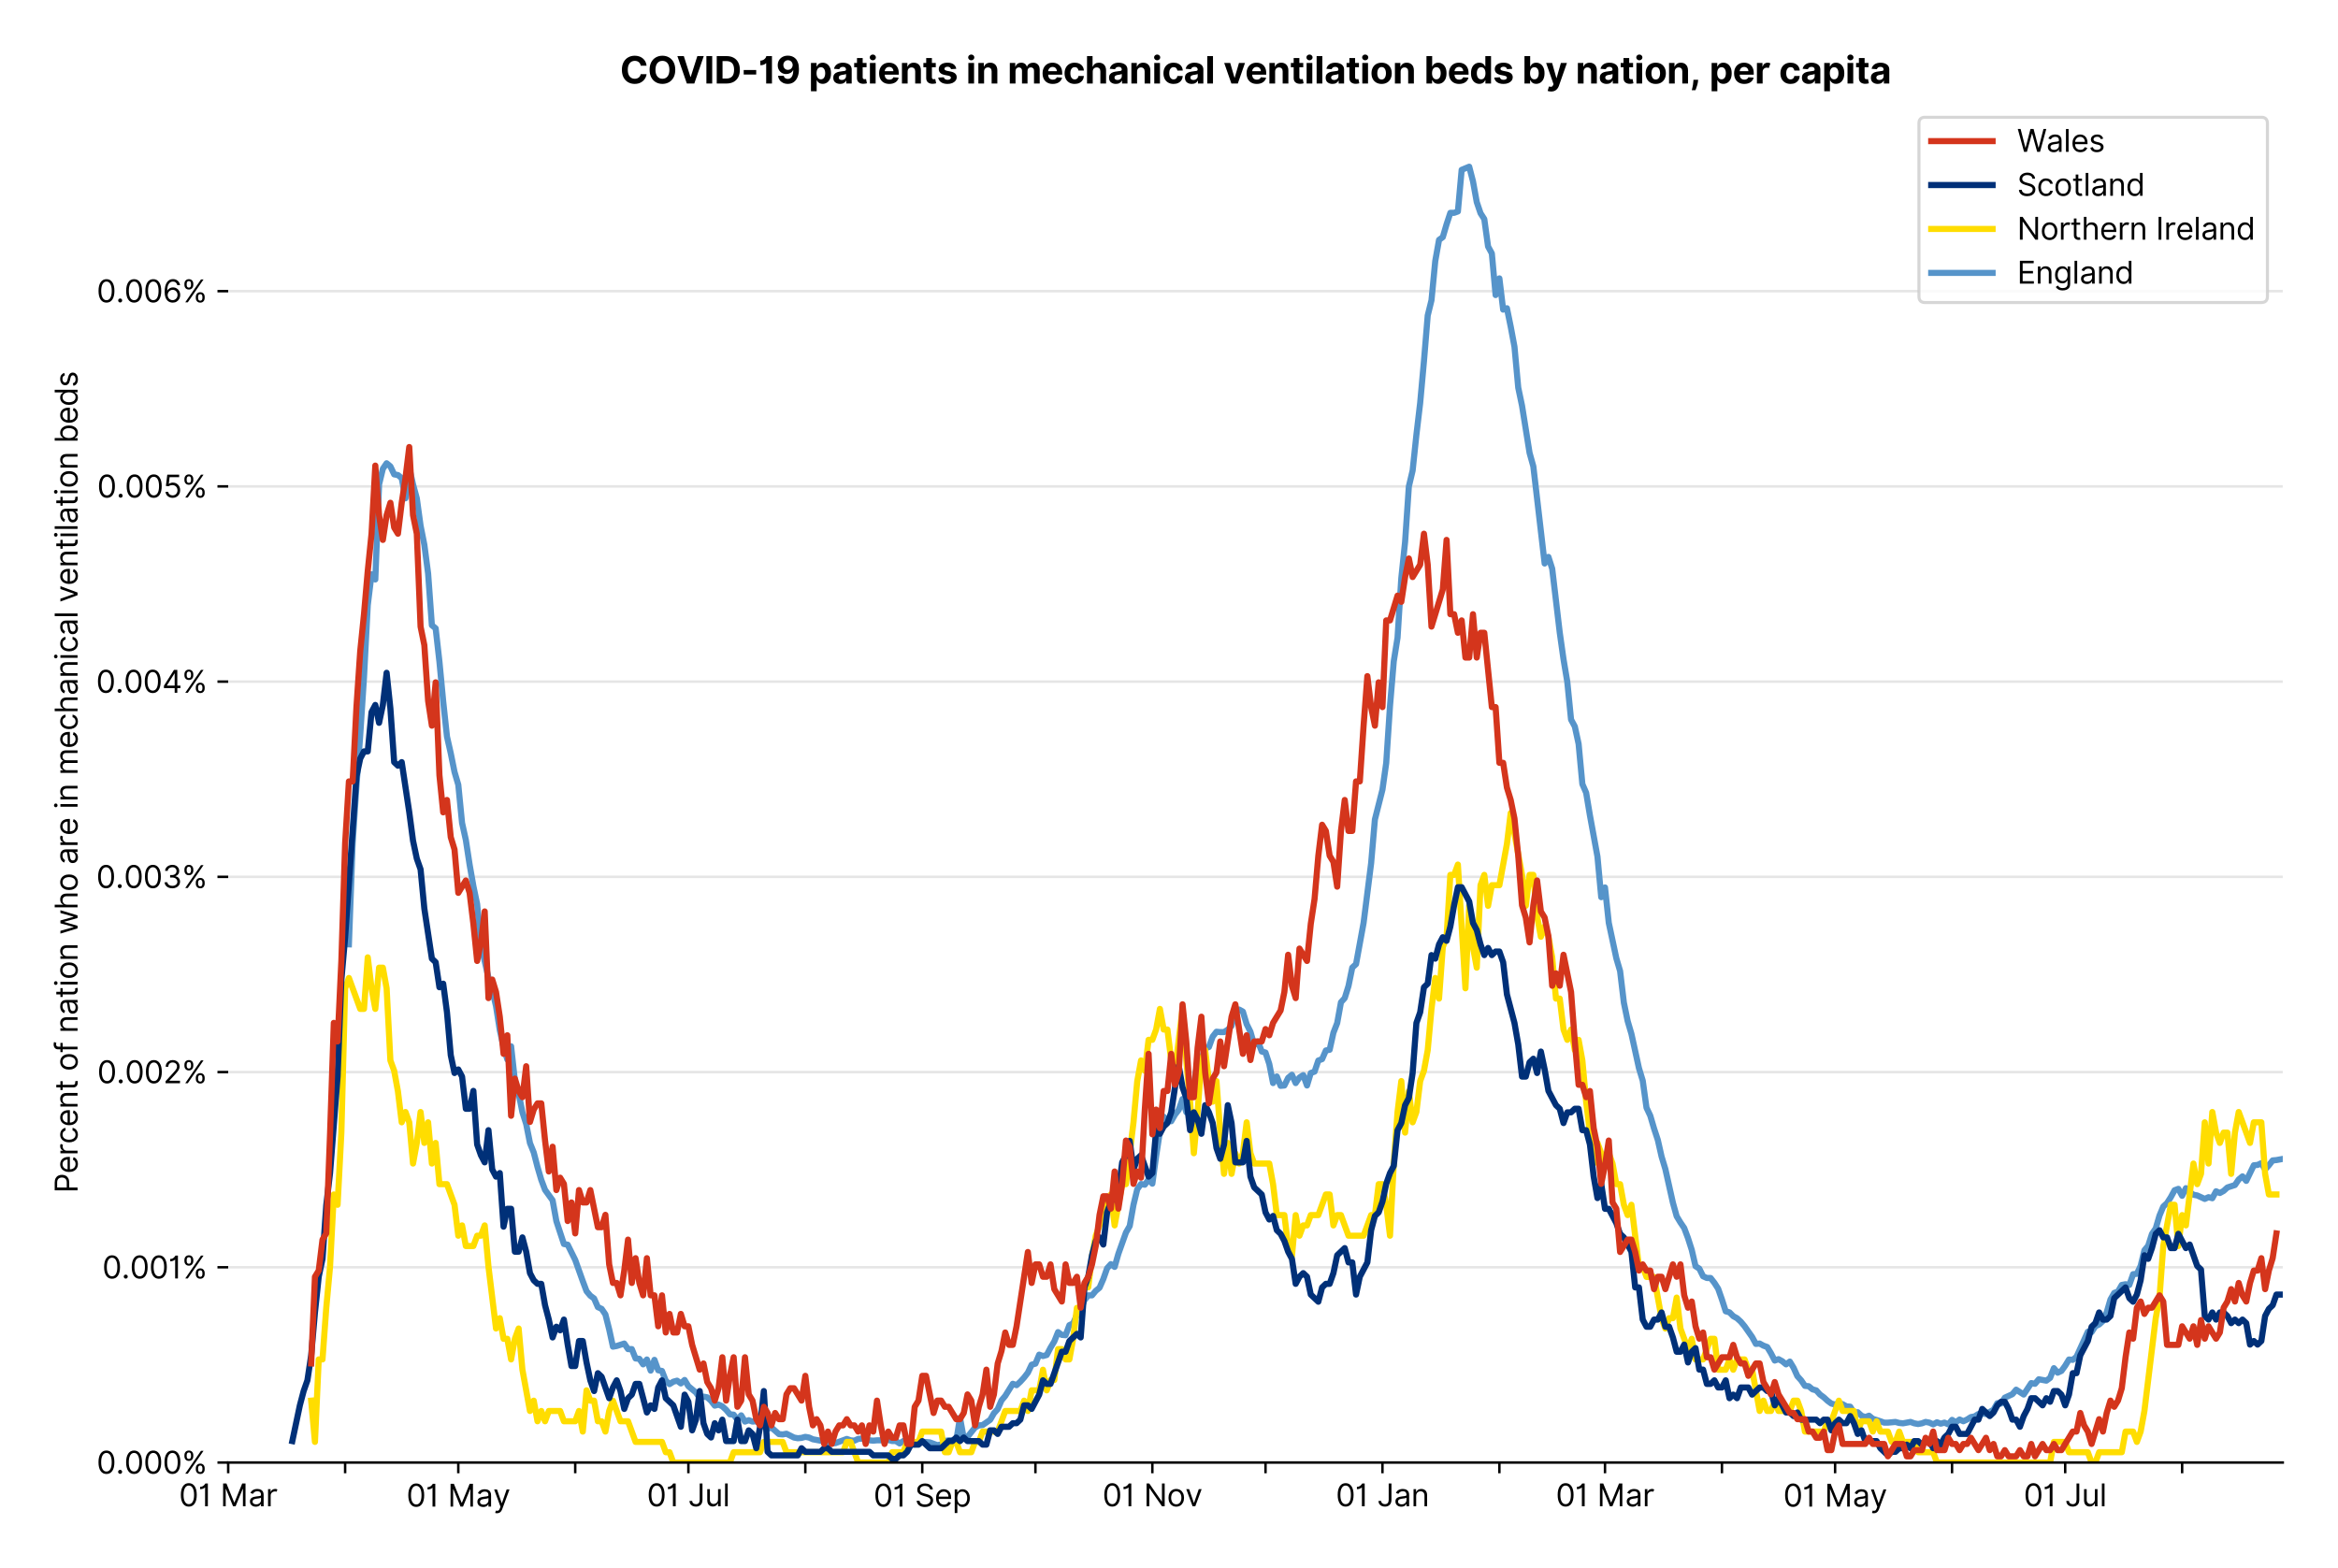 <?xml version="1.0" encoding="utf-8" standalone="no"?>
<!DOCTYPE svg PUBLIC "-//W3C//DTD SVG 1.1//EN"
  "http://www.w3.org/Graphics/SVG/1.1/DTD/svg11.dtd">
<svg version="1.1" viewBox="0 0 761.97 511.234" xmlns="http://www.w3.org/2000/svg" xmlns:xlink="http://www.w3.org/1999/xlink">
 <defs>
  <style type="text/css">*{stroke-linecap:butt;stroke-linejoin:round;}</style>
 </defs>
 <g id="figure_1">
  <g id="patch_1">
   <path d="M 0 511.234 
L 761.97 511.234 
L 761.97 0 
L 0 0 
z
" style="fill:#ffffff;"/>
  </g>
  <g id="axes_1">
   <g id="patch_2">
    <path d="M 74.37 476.745 
L 743.97 476.745 
L 743.97 33.225 
L 74.37 33.225 
z
" style="fill:#ffffff;"/>
   </g>
   <g id="matplotlib.axis_1">
    <g id="xtick_1">
     <g id="line2d_1">
      <defs>
       <path d="M 0 0 
L 0 3.5 
" id="mc3f481182a" style="stroke:#000000;stroke-width:0.8;"/>
      </defs>
      <g>
       <use style="stroke:#000000;stroke-width:0.8;" x="74.37" xlink:href="#mc3f481182a" y="476.745"/>
      </g>
     </g>
     <g id="text_1">
      <!-- 01 Mar -->
      <g transform="translate(58.334 491.018)scale(0.1 -0.1)">
       <defs>
        <path d="M 2000 -64 
Q 1230 -64 806 561 
Q 382 1186 382 2327 
Q 382 3459 809 4088 
Q 1236 4718 2000 4718 
Q 2764 4718 3191 4088 
Q 3618 3459 3618 2327 
Q 3618 1186 3194 561 
Q 2771 -64 2000 -64 
z
M 2000 436 
Q 2509 436 2791 927 
Q 3073 1418 3073 2327 
Q 3073 3234 2789 3730 
Q 2505 4227 2000 4227 
Q 1496 4227 1211 3730 
Q 927 3234 927 2327 
Q 927 1418 1210 927 
Q 1493 436 2000 436 
z
" id="Inter-Regular-30" transform="scale(0.016)"/>
        <path d="M 1973 4655 
L 1973 0 
L 1409 0 
L 1409 3836 
L 1373 3836 
Q 1341 3773 1209 3692 
Q 1077 3611 868 3551 
Q 659 3491 391 3491 
L 391 3964 
Q 661 3964 859 4061 
Q 1057 4159 1190 4291 
Q 1323 4423 1392 4529 
Q 1461 4636 1473 4655 
L 1973 4655 
z
" id="Inter-Regular-31" transform="scale(0.016)"/>
        <path id="Inter-Regular-20" transform="scale(0.016)"/>
        <path d="M 564 4655 
L 1236 4655 
L 2818 791 
L 2873 791 
L 4455 4655 
L 5127 4655 
L 5127 0 
L 4600 0 
L 4600 3536 
L 4555 3536 
L 3100 0 
L 2591 0 
L 1136 3536 
L 1091 3536 
L 1091 0 
L 564 0 
L 564 4655 
z
" id="Inter-Regular-4d" transform="scale(0.016)"/>
        <path d="M 1518 -82 
Q 1186 -82 916 44 
Q 646 170 486 410 
Q 327 650 327 991 
Q 327 1291 445 1478 
Q 564 1666 761 1773 
Q 959 1880 1199 1933 
Q 1439 1986 1682 2018 
Q 2000 2059 2199 2080 
Q 2398 2102 2490 2154 
Q 2582 2207 2582 2336 
L 2582 2355 
Q 2582 2691 2399 2877 
Q 2216 3064 1846 3064 
Q 1461 3064 1243 2895 
Q 1025 2727 936 2536 
L 427 2718 
Q 564 3036 792 3214 
Q 1021 3393 1292 3464 
Q 1564 3536 1827 3536 
Q 1996 3536 2215 3496 
Q 2434 3457 2640 3334 
Q 2846 3211 2982 2963 
Q 3118 2716 3118 2300 
L 3118 0 
L 2582 0 
L 2582 473 
L 2555 473 
Q 2500 359 2373 229 
Q 2246 100 2034 9 
Q 1823 -82 1518 -82 
z
M 1600 400 
Q 1918 400 2137 525 
Q 2357 650 2469 847 
Q 2582 1045 2582 1264 
L 2582 1755 
Q 2548 1714 2433 1681 
Q 2318 1648 2169 1624 
Q 2021 1600 1881 1583 
Q 1741 1566 1655 1555 
Q 1446 1527 1265 1467 
Q 1084 1407 974 1287 
Q 864 1168 864 964 
Q 864 684 1072 542 
Q 1280 400 1600 400 
z
" id="Inter-Regular-61" transform="scale(0.016)"/>
        <path d="M 491 0 
L 491 3491 
L 1009 3491 
L 1009 2964 
L 1046 2964 
Q 1139 3223 1389 3384 
Q 1639 3545 1955 3545 
Q 2100 3545 2209 3511 
Q 2318 3477 2400 3418 
L 2218 2964 
Q 2161 2993 2085 3010 
Q 2009 3027 1909 3027 
Q 1527 3027 1277 2794 
Q 1027 2561 1027 2209 
L 1027 0 
L 491 0 
z
" id="Inter-Regular-72" transform="scale(0.016)"/>
       </defs>
       <use xlink:href="#Inter-Regular-30"/>
       <use x="62.5" xlink:href="#Inter-Regular-31"/>
       <use x="106.676" xlink:href="#Inter-Regular-20"/>
       <use x="134.801" xlink:href="#Inter-Regular-4d"/>
       <use x="225.994" xlink:href="#Inter-Regular-61"/>
       <use x="282.386" xlink:href="#Inter-Regular-72"/>
      </g>
     </g>
    </g>
    <g id="xtick_2">
     <g id="line2d_2">
      <g>
       <use style="stroke:#000000;stroke-width:0.8;" x="112.48" xlink:href="#mc3f481182a" y="476.745"/>
      </g>
     </g>
    </g>
    <g id="xtick_3">
     <g id="line2d_3">
      <g>
       <use style="stroke:#000000;stroke-width:0.8;" x="149.36" xlink:href="#mc3f481182a" y="476.745"/>
      </g>
     </g>
     <g id="text_2">
      <!-- 01 May -->
      <g transform="translate(132.457 491.117)scale(0.1 -0.1)">
       <defs>
        <path d="M 818 -1355 
Q 682 -1355 575 -1333 
Q 468 -1311 427 -1291 
L 564 -818 
Q 857 -893 1053 -814 
Q 1250 -736 1391 -345 
L 1509 -18 
L 218 3491 
L 800 3491 
L 1764 709 
L 1800 709 
L 2764 3491 
L 3346 3491 
L 1846 -564 
Q 1550 -1355 818 -1355 
z
" id="Inter-Regular-79" transform="scale(0.016)"/>
       </defs>
       <use xlink:href="#Inter-Regular-30"/>
       <use x="62.5" xlink:href="#Inter-Regular-31"/>
       <use x="106.676" xlink:href="#Inter-Regular-20"/>
       <use x="134.801" xlink:href="#Inter-Regular-4d"/>
       <use x="225.994" xlink:href="#Inter-Regular-61"/>
       <use x="282.386" xlink:href="#Inter-Regular-79"/>
      </g>
     </g>
    </g>
    <g id="xtick_4">
     <g id="line2d_4">
      <g>
       <use style="stroke:#000000;stroke-width:0.8;" x="187.47" xlink:href="#mc3f481182a" y="476.745"/>
      </g>
     </g>
    </g>
    <g id="xtick_5">
     <g id="line2d_5">
      <g>
       <use style="stroke:#000000;stroke-width:0.8;" x="224.35" xlink:href="#mc3f481182a" y="476.745"/>
      </g>
     </g>
     <g id="text_3">
      <!-- 01 Jul -->
      <g transform="translate(210.807 491.018)scale(0.1 -0.1)">
       <defs>
        <path d="M 2346 4655 
L 2909 4655 
L 2909 1327 
Q 2909 657 2549 296 
Q 2189 -64 1582 -64 
Q 1200 -64 902 76 
Q 605 216 434 475 
Q 264 734 264 1091 
L 818 1091 
Q 818 795 1034 615 
Q 1250 436 1582 436 
Q 1948 436 2147 664 
Q 2346 893 2346 1327 
L 2346 4655 
z
" id="Inter-Regular-4a" transform="scale(0.016)"/>
        <path d="M 2691 1427 
L 2691 3491 
L 3227 3491 
L 3227 0 
L 2691 0 
L 2691 591 
L 2655 591 
Q 2532 325 2273 140 
Q 2014 -45 1618 -45 
Q 1127 -45 809 280 
Q 491 605 491 1273 
L 491 3491 
L 1027 3491 
L 1027 1309 
Q 1027 927 1242 700 
Q 1457 473 1791 473 
Q 1991 473 2199 575 
Q 2407 677 2549 888 
Q 2691 1100 2691 1427 
z
" id="Inter-Regular-75" transform="scale(0.016)"/>
        <path d="M 1027 4655 
L 1027 0 
L 491 0 
L 491 4655 
L 1027 4655 
z
" id="Inter-Regular-6c" transform="scale(0.016)"/>
       </defs>
       <use xlink:href="#Inter-Regular-30"/>
       <use x="62.5" xlink:href="#Inter-Regular-31"/>
       <use x="106.676" xlink:href="#Inter-Regular-20"/>
       <use x="134.801" xlink:href="#Inter-Regular-4a"/>
       <use x="189.063" xlink:href="#Inter-Regular-75"/>
       <use x="247.159" xlink:href="#Inter-Regular-6c"/>
      </g>
     </g>
    </g>
    <g id="xtick_6">
     <g id="line2d_6">
      <g>
       <use style="stroke:#000000;stroke-width:0.8;" x="262.46" xlink:href="#mc3f481182a" y="476.745"/>
      </g>
     </g>
    </g>
    <g id="xtick_7">
     <g id="line2d_7">
      <g>
       <use style="stroke:#000000;stroke-width:0.8;" x="300.57" xlink:href="#mc3f481182a" y="476.745"/>
      </g>
     </g>
     <g id="text_4">
      <!-- 01 Sep -->
      <g transform="translate(284.682 491.117)scale(0.1 -0.1)">
       <defs>
        <path d="M 3109 3491 
Q 3068 3836 2777 4027 
Q 2486 4218 2064 4218 
Q 1600 4218 1318 3999 
Q 1036 3780 1036 3445 
Q 1036 3195 1189 3042 
Q 1343 2889 1553 2803 
Q 1764 2718 1936 2673 
L 2409 2545 
Q 2591 2498 2815 2414 
Q 3039 2330 3244 2185 
Q 3450 2041 3584 1816 
Q 3718 1591 3718 1264 
Q 3718 886 3521 581 
Q 3325 277 2949 97 
Q 2573 -82 2036 -82 
Q 1286 -82 845 272 
Q 405 627 364 1200 
L 946 1200 
Q 968 936 1124 764 
Q 1280 593 1519 510 
Q 1759 427 2036 427 
Q 2359 427 2616 533 
Q 2873 639 3023 828 
Q 3173 1018 3173 1273 
Q 3173 1505 3043 1650 
Q 2914 1795 2702 1886 
Q 2491 1977 2246 2045 
L 1673 2209 
Q 1127 2366 809 2657 
Q 491 2948 491 3418 
Q 491 3809 703 4101 
Q 916 4393 1276 4555 
Q 1636 4718 2082 4718 
Q 2532 4718 2882 4558 
Q 3232 4398 3437 4120 
Q 3643 3843 3655 3491 
L 3109 3491 
z
" id="Inter-Regular-53" transform="scale(0.016)"/>
        <path d="M 1955 -73 
Q 1450 -73 1085 151 
Q 721 375 524 778 
Q 327 1182 327 1718 
Q 327 2255 524 2665 
Q 721 3075 1074 3305 
Q 1427 3536 1900 3536 
Q 2173 3536 2439 3445 
Q 2705 3355 2923 3151 
Q 3141 2948 3270 2614 
Q 3400 2280 3400 1791 
L 3400 1564 
L 866 1564 
Q 884 1005 1183 707 
Q 1482 409 1955 409 
Q 2271 409 2498 545 
Q 2725 682 2827 955 
L 3346 809 
Q 3223 414 2854 170 
Q 2486 -73 1955 -73 
z
M 866 2027 
L 2855 2027 
Q 2855 2470 2595 2762 
Q 2336 3055 1900 3055 
Q 1593 3055 1368 2911 
Q 1143 2768 1013 2533 
Q 884 2298 866 2027 
z
" id="Inter-Regular-65" transform="scale(0.016)"/>
        <path d="M 491 -1309 
L 491 3491 
L 1009 3491 
L 1009 2936 
L 1073 2936 
Q 1132 3027 1237 3169 
Q 1343 3311 1542 3423 
Q 1741 3536 2082 3536 
Q 2523 3536 2859 3315 
Q 3196 3095 3384 2690 
Q 3573 2286 3573 1736 
Q 3573 1182 3384 776 
Q 3196 370 2861 148 
Q 2527 -73 2091 -73 
Q 1755 -73 1552 39 
Q 1350 152 1241 296 
Q 1132 441 1073 536 
L 1027 536 
L 1027 -1309 
L 491 -1309 
z
M 1018 1745 
Q 1018 1152 1276 780 
Q 1534 409 2018 409 
Q 2355 409 2581 587 
Q 2807 766 2921 1069 
Q 3036 1373 3036 1745 
Q 3036 2114 2923 2410 
Q 2811 2707 2585 2881 
Q 2359 3055 2018 3055 
Q 1527 3055 1272 2693 
Q 1018 2332 1018 1745 
z
" id="Inter-Regular-70" transform="scale(0.016)"/>
       </defs>
       <use xlink:href="#Inter-Regular-30"/>
       <use x="62.5" xlink:href="#Inter-Regular-31"/>
       <use x="106.676" xlink:href="#Inter-Regular-20"/>
       <use x="134.801" xlink:href="#Inter-Regular-53"/>
       <use x="198.58" xlink:href="#Inter-Regular-65"/>
       <use x="256.818" xlink:href="#Inter-Regular-70"/>
      </g>
     </g>
    </g>
    <g id="xtick_8">
     <g id="line2d_8">
      <g>
       <use style="stroke:#000000;stroke-width:0.8;" x="337.45" xlink:href="#mc3f481182a" y="476.745"/>
      </g>
     </g>
    </g>
    <g id="xtick_9">
     <g id="line2d_9">
      <g>
       <use style="stroke:#000000;stroke-width:0.8;" x="375.56" xlink:href="#mc3f481182a" y="476.745"/>
      </g>
     </g>
     <g id="text_5">
      <!-- 01 Nov -->
      <g transform="translate(359.289 491.018)scale(0.1 -0.1)">
       <defs>
        <path d="M 4255 4655 
L 4255 0 
L 3709 0 
L 1173 3655 
L 1127 3655 
L 1127 0 
L 564 0 
L 564 4655 
L 1109 4655 
L 3655 991 
L 3700 991 
L 3700 4655 
L 4255 4655 
z
" id="Inter-Regular-4e" transform="scale(0.016)"/>
        <path d="M 1909 -73 
Q 1436 -73 1080 152 
Q 725 377 526 781 
Q 327 1186 327 1727 
Q 327 2273 526 2679 
Q 725 3086 1080 3311 
Q 1436 3536 1909 3536 
Q 2382 3536 2737 3311 
Q 3093 3086 3292 2679 
Q 3491 2273 3491 1727 
Q 3491 1186 3292 781 
Q 3093 377 2737 152 
Q 2382 -73 1909 -73 
z
M 1909 409 
Q 2268 409 2500 593 
Q 2732 777 2843 1077 
Q 2955 1377 2955 1727 
Q 2955 2077 2843 2379 
Q 2732 2682 2500 2868 
Q 2268 3055 1909 3055 
Q 1550 3055 1318 2868 
Q 1086 2682 975 2379 
Q 864 2077 864 1727 
Q 864 1377 975 1077 
Q 1086 777 1318 593 
Q 1550 409 1909 409 
z
" id="Inter-Regular-6f" transform="scale(0.016)"/>
        <path d="M 3346 3491 
L 2055 0 
L 1509 0 
L 218 3491 
L 800 3491 
L 1764 709 
L 1800 709 
L 2764 3491 
L 3346 3491 
z
" id="Inter-Regular-76" transform="scale(0.016)"/>
       </defs>
       <use xlink:href="#Inter-Regular-30"/>
       <use x="62.5" xlink:href="#Inter-Regular-31"/>
       <use x="106.676" xlink:href="#Inter-Regular-20"/>
       <use x="134.801" xlink:href="#Inter-Regular-4e"/>
       <use x="210.085" xlink:href="#Inter-Regular-6f"/>
       <use x="269.744" xlink:href="#Inter-Regular-76"/>
      </g>
     </g>
    </g>
    <g id="xtick_10">
     <g id="line2d_10">
      <g>
       <use style="stroke:#000000;stroke-width:0.8;" x="412.44" xlink:href="#mc3f481182a" y="476.745"/>
      </g>
     </g>
    </g>
    <g id="xtick_11">
     <g id="line2d_11">
      <g>
       <use style="stroke:#000000;stroke-width:0.8;" x="450.55" xlink:href="#mc3f481182a" y="476.745"/>
      </g>
     </g>
     <g id="text_6">
      <!-- 01 Jan -->
      <g transform="translate(435.351 491.018)scale(0.1 -0.1)">
       <defs>
        <path d="M 1027 2100 
L 1027 0 
L 491 0 
L 491 3491 
L 1009 3491 
L 1009 2945 
L 1055 2945 
Q 1177 3211 1427 3373 
Q 1677 3536 2073 3536 
Q 2602 3536 2928 3211 
Q 3255 2886 3255 2218 
L 3255 0 
L 2718 0 
L 2718 2182 
Q 2718 2593 2504 2824 
Q 2291 3055 1918 3055 
Q 1534 3055 1280 2806 
Q 1027 2557 1027 2100 
z
" id="Inter-Regular-6e" transform="scale(0.016)"/>
       </defs>
       <use xlink:href="#Inter-Regular-30"/>
       <use x="62.5" xlink:href="#Inter-Regular-31"/>
       <use x="106.676" xlink:href="#Inter-Regular-20"/>
       <use x="134.801" xlink:href="#Inter-Regular-4a"/>
       <use x="189.063" xlink:href="#Inter-Regular-61"/>
       <use x="245.455" xlink:href="#Inter-Regular-6e"/>
      </g>
     </g>
    </g>
    <g id="xtick_12">
     <g id="line2d_12">
      <g>
       <use style="stroke:#000000;stroke-width:0.8;" x="488.66" xlink:href="#mc3f481182a" y="476.745"/>
      </g>
     </g>
    </g>
    <g id="xtick_13">
     <g id="line2d_13">
      <g>
       <use style="stroke:#000000;stroke-width:0.8;" x="523.081" xlink:href="#mc3f481182a" y="476.745"/>
      </g>
     </g>
     <g id="text_7">
      <!-- 01 Mar -->
      <g transform="translate(507.045 491.018)scale(0.1 -0.1)">
       <use xlink:href="#Inter-Regular-30"/>
       <use x="62.5" xlink:href="#Inter-Regular-31"/>
       <use x="106.676" xlink:href="#Inter-Regular-20"/>
       <use x="134.801" xlink:href="#Inter-Regular-4d"/>
       <use x="225.994" xlink:href="#Inter-Regular-61"/>
       <use x="282.386" xlink:href="#Inter-Regular-72"/>
      </g>
     </g>
    </g>
    <g id="xtick_14">
     <g id="line2d_14">
      <g>
       <use style="stroke:#000000;stroke-width:0.8;" x="561.191" xlink:href="#mc3f481182a" y="476.745"/>
      </g>
     </g>
    </g>
    <g id="xtick_15">
     <g id="line2d_15">
      <g>
       <use style="stroke:#000000;stroke-width:0.8;" x="598.071" xlink:href="#mc3f481182a" y="476.745"/>
      </g>
     </g>
     <g id="text_8">
      <!-- 01 May -->
      <g transform="translate(581.168 491.117)scale(0.1 -0.1)">
       <use xlink:href="#Inter-Regular-30"/>
       <use x="62.5" xlink:href="#Inter-Regular-31"/>
       <use x="106.676" xlink:href="#Inter-Regular-20"/>
       <use x="134.801" xlink:href="#Inter-Regular-4d"/>
       <use x="225.994" xlink:href="#Inter-Regular-61"/>
       <use x="282.386" xlink:href="#Inter-Regular-79"/>
      </g>
     </g>
    </g>
    <g id="xtick_16">
     <g id="line2d_16">
      <g>
       <use style="stroke:#000000;stroke-width:0.8;" x="636.181" xlink:href="#mc3f481182a" y="476.745"/>
      </g>
     </g>
    </g>
    <g id="xtick_17">
     <g id="line2d_17">
      <g>
       <use style="stroke:#000000;stroke-width:0.8;" x="673.061" xlink:href="#mc3f481182a" y="476.745"/>
      </g>
     </g>
     <g id="text_9">
      <!-- 01 Jul -->
      <g transform="translate(659.518 491.018)scale(0.1 -0.1)">
       <use xlink:href="#Inter-Regular-30"/>
       <use x="62.5" xlink:href="#Inter-Regular-31"/>
       <use x="106.676" xlink:href="#Inter-Regular-20"/>
       <use x="134.801" xlink:href="#Inter-Regular-4a"/>
       <use x="189.063" xlink:href="#Inter-Regular-75"/>
       <use x="247.159" xlink:href="#Inter-Regular-6c"/>
      </g>
     </g>
    </g>
    <g id="xtick_18">
     <g id="line2d_18">
      <g>
       <use style="stroke:#000000;stroke-width:0.8;" x="711.171" xlink:href="#mc3f481182a" y="476.745"/>
      </g>
     </g>
    </g>
   </g>
   <g id="matplotlib.axis_2">
    <g id="ytick_1">
     <g id="line2d_19">
      <path clip-path="url(#pf69f7acf29)" d="M 74.37 476.745 
L 743.97 476.745 
" style="fill:none;stroke:#e5e5e5;stroke-linecap:square;stroke-width:0.8;"/>
     </g>
     <g id="line2d_20">
      <defs>
       <path d="M 0 0 
L -3.5 0 
" id="m650e3d8a81" style="stroke:#000000;stroke-width:0.8;"/>
      </defs>
      <g>
       <use style="stroke:#000000;stroke-width:0.8;" x="74.37" xlink:href="#m650e3d8a81" y="476.745"/>
      </g>
     </g>
     <g id="text_10">
      <!-- 0.000% -->
      <g transform="translate(31.489 480.382)scale(0.1 -0.1)">
       <defs>
        <path d="M 882 -36 
Q 714 -36 593 84 
Q 473 205 473 373 
Q 473 541 593 661 
Q 714 782 882 782 
Q 1050 782 1170 661 
Q 1291 541 1291 373 
Q 1291 205 1170 84 
Q 1050 -36 882 -36 
z
" id="Inter-Regular-2e" transform="scale(0.016)"/>
        <path d="M 2855 873 
L 2855 1118 
Q 2855 1373 2960 1585 
Q 3066 1798 3269 1926 
Q 3473 2055 3764 2055 
Q 4059 2055 4259 1926 
Q 4459 1798 4561 1585 
Q 4664 1373 4664 1118 
L 4664 873 
Q 4664 618 4560 405 
Q 4457 193 4256 64 
Q 4055 -64 3764 -64 
Q 3468 -64 3266 64 
Q 3064 193 2959 405 
Q 2855 618 2855 873 
z
M 536 3536 
L 536 3782 
Q 536 4036 642 4248 
Q 748 4461 951 4589 
Q 1155 4718 1446 4718 
Q 1741 4718 1941 4589 
Q 2141 4461 2243 4248 
Q 2346 4036 2346 3782 
L 2346 3536 
Q 2346 3282 2242 3069 
Q 2139 2857 1937 2728 
Q 1736 2600 1446 2600 
Q 1150 2600 948 2728 
Q 746 2857 641 3069 
Q 536 3282 536 3536 
z
M 709 0 
L 3909 4655 
L 4427 4655 
L 1227 0 
L 709 0 
z
M 3318 1118 
L 3318 873 
Q 3318 661 3418 494 
Q 3518 327 3764 327 
Q 4002 327 4101 494 
Q 4200 661 4200 873 
L 4200 1118 
Q 4200 1330 4104 1497 
Q 4009 1664 3764 1664 
Q 3525 1664 3421 1497 
Q 3318 1330 3318 1118 
z
M 1000 3782 
L 1000 3536 
Q 1000 3325 1100 3158 
Q 1200 2991 1446 2991 
Q 1684 2991 1783 3158 
Q 1882 3325 1882 3536 
L 1882 3782 
Q 1882 3993 1786 4160 
Q 1691 4327 1446 4327 
Q 1207 4327 1103 4160 
Q 1000 3993 1000 3782 
z
" id="Inter-Regular-25" transform="scale(0.016)"/>
       </defs>
       <use xlink:href="#Inter-Regular-30"/>
       <use x="62.5" xlink:href="#Inter-Regular-2e"/>
       <use x="90.057" xlink:href="#Inter-Regular-30"/>
       <use x="152.557" xlink:href="#Inter-Regular-30"/>
       <use x="215.057" xlink:href="#Inter-Regular-30"/>
       <use x="277.557" xlink:href="#Inter-Regular-25"/>
      </g>
     </g>
    </g>
    <g id="ytick_2">
     <g id="line2d_21">
      <path clip-path="url(#pf69f7acf29)" d="M 74.37 413.106 
L 743.97 413.106 
" style="fill:none;stroke:#e5e5e5;stroke-linecap:square;stroke-width:0.8;"/>
     </g>
     <g id="line2d_22">
      <g>
       <use style="stroke:#000000;stroke-width:0.8;" x="74.37" xlink:href="#m650e3d8a81" y="413.106"/>
      </g>
     </g>
     <g id="text_11">
      <!-- 0.001% -->
      <g transform="translate(33.322 416.742)scale(0.1 -0.1)">
       <use xlink:href="#Inter-Regular-30"/>
       <use x="62.5" xlink:href="#Inter-Regular-2e"/>
       <use x="90.057" xlink:href="#Inter-Regular-30"/>
       <use x="152.557" xlink:href="#Inter-Regular-30"/>
       <use x="215.057" xlink:href="#Inter-Regular-31"/>
       <use x="259.233" xlink:href="#Inter-Regular-25"/>
      </g>
     </g>
    </g>
    <g id="ytick_3">
     <g id="line2d_23">
      <path clip-path="url(#pf69f7acf29)" d="M 74.37 349.467 
L 743.97 349.467 
" style="fill:none;stroke:#e5e5e5;stroke-linecap:square;stroke-width:0.8;"/>
     </g>
     <g id="line2d_24">
      <g>
       <use style="stroke:#000000;stroke-width:0.8;" x="74.37" xlink:href="#m650e3d8a81" y="349.467"/>
      </g>
     </g>
     <g id="text_12">
      <!-- 0.002% -->
      <g transform="translate(31.688 353.103)scale(0.1 -0.1)">
       <defs>
        <path d="M 482 0 
L 482 409 
L 2018 2091 
Q 2289 2386 2464 2605 
Q 2639 2825 2724 3019 
Q 2809 3214 2809 3427 
Q 2809 3795 2553 4011 
Q 2298 4227 1918 4227 
Q 1514 4227 1275 3985 
Q 1036 3743 1036 3345 
L 500 3345 
Q 500 3755 688 4064 
Q 877 4373 1203 4545 
Q 1530 4718 1936 4718 
Q 2346 4718 2661 4545 
Q 2977 4373 3156 4079 
Q 3336 3786 3336 3427 
Q 3336 3170 3244 2926 
Q 3152 2682 2926 2383 
Q 2700 2084 2300 1655 
L 1255 536 
L 1255 500 
L 3418 500 
L 3418 0 
L 482 0 
z
" id="Inter-Regular-32" transform="scale(0.016)"/>
       </defs>
       <use xlink:href="#Inter-Regular-30"/>
       <use x="62.5" xlink:href="#Inter-Regular-2e"/>
       <use x="90.057" xlink:href="#Inter-Regular-30"/>
       <use x="152.557" xlink:href="#Inter-Regular-30"/>
       <use x="215.057" xlink:href="#Inter-Regular-32"/>
       <use x="275.568" xlink:href="#Inter-Regular-25"/>
      </g>
     </g>
    </g>
    <g id="ytick_4">
     <g id="line2d_25">
      <path clip-path="url(#pf69f7acf29)" d="M 74.37 285.827 
L 743.97 285.827 
" style="fill:none;stroke:#e5e5e5;stroke-linecap:square;stroke-width:0.8;"/>
     </g>
     <g id="line2d_26">
      <g>
       <use style="stroke:#000000;stroke-width:0.8;" x="74.37" xlink:href="#m650e3d8a81" y="285.827"/>
      </g>
     </g>
     <g id="text_13">
      <!-- 0.003% -->
      <g transform="translate(31.375 289.464)scale(0.1 -0.1)">
       <defs>
        <path d="M 2055 -64 
Q 1605 -64 1253 90 
Q 902 245 696 521 
Q 491 798 473 1164 
L 1046 1164 
Q 1071 827 1356 631 
Q 1641 436 2046 436 
Q 2493 436 2783 664 
Q 3073 893 3073 1264 
Q 3073 1650 2787 1893 
Q 2502 2136 1973 2136 
L 1600 2136 
L 1600 2636 
L 1973 2636 
Q 2386 2636 2647 2856 
Q 2909 3077 2909 3445 
Q 2909 3798 2679 4012 
Q 2450 4227 2064 4227 
Q 1823 4227 1610 4139 
Q 1398 4052 1264 3887 
Q 1130 3723 1118 3491 
L 573 3491 
Q 586 3857 793 4133 
Q 1000 4409 1335 4563 
Q 1671 4718 2073 4718 
Q 2505 4718 2814 4544 
Q 3123 4370 3289 4086 
Q 3455 3802 3455 3473 
Q 3455 3080 3249 2802 
Q 3043 2525 2691 2418 
L 2691 2382 
Q 3132 2309 3379 2008 
Q 3627 1707 3627 1264 
Q 3627 884 3421 583 
Q 3216 282 2861 109 
Q 2507 -64 2055 -64 
z
" id="Inter-Regular-33" transform="scale(0.016)"/>
       </defs>
       <use xlink:href="#Inter-Regular-30"/>
       <use x="62.5" xlink:href="#Inter-Regular-2e"/>
       <use x="90.057" xlink:href="#Inter-Regular-30"/>
       <use x="152.557" xlink:href="#Inter-Regular-30"/>
       <use x="215.057" xlink:href="#Inter-Regular-33"/>
       <use x="278.693" xlink:href="#Inter-Regular-25"/>
      </g>
     </g>
    </g>
    <g id="ytick_5">
     <g id="line2d_27">
      <path clip-path="url(#pf69f7acf29)" d="M 74.37 222.188 
L 743.97 222.188 
" style="fill:none;stroke:#e5e5e5;stroke-linecap:square;stroke-width:0.8;"/>
     </g>
     <g id="line2d_28">
      <g>
       <use style="stroke:#000000;stroke-width:0.8;" x="74.37" xlink:href="#m650e3d8a81" y="222.188"/>
      </g>
     </g>
     <g id="text_14">
      <!-- 0.004% -->
      <g transform="translate(31.319 225.825)scale(0.1 -0.1)">
       <defs>
        <path d="M 373 955 
L 373 1418 
L 2418 4655 
L 3100 4655 
L 3100 1455 
L 3736 1455 
L 3736 955 
L 3100 955 
L 3100 0 
L 2564 0 
L 2564 955 
L 373 955 
z
M 2564 1455 
L 2564 3936 
L 2527 3936 
L 982 1491 
L 982 1455 
L 2564 1455 
z
" id="Inter-Regular-34" transform="scale(0.016)"/>
       </defs>
       <use xlink:href="#Inter-Regular-30"/>
       <use x="62.5" xlink:href="#Inter-Regular-2e"/>
       <use x="90.057" xlink:href="#Inter-Regular-30"/>
       <use x="152.557" xlink:href="#Inter-Regular-30"/>
       <use x="215.057" xlink:href="#Inter-Regular-34"/>
       <use x="279.261" xlink:href="#Inter-Regular-25"/>
      </g>
     </g>
    </g>
    <g id="ytick_6">
     <g id="line2d_29">
      <path clip-path="url(#pf69f7acf29)" d="M 74.37 158.549 
L 743.97 158.549 
" style="fill:none;stroke:#e5e5e5;stroke-linecap:square;stroke-width:0.8;"/>
     </g>
     <g id="line2d_30">
      <g>
       <use style="stroke:#000000;stroke-width:0.8;" x="74.37" xlink:href="#m650e3d8a81" y="158.549"/>
      </g>
     </g>
     <g id="text_15">
      <!-- 0.005% -->
      <g transform="translate(31.659 162.186)scale(0.1 -0.1)">
       <defs>
        <path d="M 1936 -64 
Q 1536 -64 1216 95 
Q 896 255 702 532 
Q 509 809 491 1164 
L 1036 1164 
Q 1068 848 1324 642 
Q 1580 436 1936 436 
Q 2223 436 2447 570 
Q 2671 705 2799 940 
Q 2927 1175 2927 1473 
Q 2927 1777 2794 2017 
Q 2661 2257 2429 2395 
Q 2198 2534 1900 2536 
Q 1686 2539 1461 2472 
Q 1236 2405 1091 2300 
L 564 2364 
L 846 4655 
L 3264 4655 
L 3264 4155 
L 1318 4155 
L 1155 2782 
L 1182 2782 
Q 1325 2895 1541 2970 
Q 1757 3045 1991 3045 
Q 2418 3045 2753 2842 
Q 3089 2639 3281 2286 
Q 3473 1934 3473 1482 
Q 3473 1036 3274 687 
Q 3075 339 2727 137 
Q 2380 -64 1936 -64 
z
" id="Inter-Regular-35" transform="scale(0.016)"/>
       </defs>
       <use xlink:href="#Inter-Regular-30"/>
       <use x="62.5" xlink:href="#Inter-Regular-2e"/>
       <use x="90.057" xlink:href="#Inter-Regular-30"/>
       <use x="152.557" xlink:href="#Inter-Regular-30"/>
       <use x="215.057" xlink:href="#Inter-Regular-35"/>
       <use x="275.852" xlink:href="#Inter-Regular-25"/>
      </g>
     </g>
    </g>
    <g id="ytick_7">
     <g id="line2d_31">
      <path clip-path="url(#pf69f7acf29)" d="M 74.37 94.91 
L 743.97 94.91 
" style="fill:none;stroke:#e5e5e5;stroke-linecap:square;stroke-width:0.8;"/>
     </g>
     <g id="line2d_32">
      <g>
       <use style="stroke:#000000;stroke-width:0.8;" x="74.37" xlink:href="#m650e3d8a81" y="94.91"/>
      </g>
     </g>
     <g id="text_16">
      <!-- 0.006% -->
      <g transform="translate(31.503 98.546)scale(0.1 -0.1)">
       <defs>
        <path d="M 2027 -64 
Q 1741 -59 1454 45 
Q 1168 150 932 399 
Q 696 648 552 1074 
Q 409 1500 409 2145 
Q 409 3386 861 4056 
Q 1314 4727 2100 4727 
Q 2686 4727 3073 4384 
Q 3461 4041 3546 3491 
L 2991 3491 
Q 2914 3811 2691 4019 
Q 2468 4227 2100 4227 
Q 1559 4227 1249 3755 
Q 939 3284 936 2427 
L 973 2427 
Q 1164 2716 1461 2880 
Q 1759 3045 2118 3045 
Q 2518 3045 2850 2846 
Q 3182 2648 3382 2299 
Q 3582 1950 3582 1500 
Q 3582 1068 3389 710 
Q 3196 352 2847 142 
Q 2498 -68 2027 -64 
z
M 2027 436 
Q 2314 436 2542 579 
Q 2771 723 2903 964 
Q 3036 1205 3036 1500 
Q 3036 1789 2908 2026 
Q 2780 2264 2556 2404 
Q 2332 2545 2046 2545 
Q 1757 2545 1525 2397 
Q 1293 2250 1157 2010 
Q 1021 1770 1018 1491 
Q 1018 1214 1149 973 
Q 1280 732 1508 584 
Q 1736 436 2027 436 
z
" id="Inter-Regular-36" transform="scale(0.016)"/>
       </defs>
       <use xlink:href="#Inter-Regular-30"/>
       <use x="62.5" xlink:href="#Inter-Regular-2e"/>
       <use x="90.057" xlink:href="#Inter-Regular-30"/>
       <use x="152.557" xlink:href="#Inter-Regular-30"/>
       <use x="215.057" xlink:href="#Inter-Regular-36"/>
       <use x="277.415" xlink:href="#Inter-Regular-25"/>
      </g>
     </g>
    </g>
    <g id="text_17">
     <!-- Percent of nation who are in mechanical ventilation beds -->
     <g transform="translate(25.273 388.908)rotate(-90)scale(0.1 -0.1)">
      <defs>
       <path d="M 564 0 
L 564 4655 
L 2136 4655 
Q 2684 4655 3033 4458 
Q 3382 4261 3550 3927 
Q 3718 3593 3718 3182 
Q 3718 2770 3551 2434 
Q 3384 2098 3036 1899 
Q 2689 1700 2146 1700 
L 1127 1700 
L 1127 0 
L 564 0 
z
M 1127 2200 
L 2127 2200 
Q 2689 2200 2926 2482 
Q 3164 2764 3164 3182 
Q 3164 3602 2925 3878 
Q 2686 4155 2118 4155 
L 1127 4155 
L 1127 2200 
z
" id="Inter-Regular-50" transform="scale(0.016)"/>
       <path d="M 1909 -73 
Q 1418 -73 1063 159 
Q 709 391 518 798 
Q 327 1205 327 1727 
Q 327 2259 524 2667 
Q 721 3075 1074 3305 
Q 1427 3536 1900 3536 
Q 2268 3536 2563 3400 
Q 2859 3264 3047 3018 
Q 3236 2773 3282 2445 
L 2746 2445 
Q 2684 2684 2474 2869 
Q 2264 3055 1909 3055 
Q 1439 3055 1151 2697 
Q 864 2339 864 1745 
Q 864 1139 1148 774 
Q 1432 409 1909 409 
Q 2223 409 2447 570 
Q 2671 732 2746 1018 
L 3282 1018 
Q 3236 709 3058 462 
Q 2880 216 2588 71 
Q 2296 -73 1909 -73 
z
" id="Inter-Regular-63" transform="scale(0.016)"/>
       <path d="M 2009 3491 
L 2009 3036 
L 1264 3036 
L 1264 1000 
Q 1264 773 1331 660 
Q 1398 548 1503 510 
Q 1609 473 1727 473 
Q 1816 473 1873 483 
Q 1930 493 1964 500 
L 2073 18 
Q 2018 -2 1920 -23 
Q 1823 -45 1673 -45 
Q 1446 -45 1228 52 
Q 1011 150 869 350 
Q 727 550 727 855 
L 727 3036 
L 200 3036 
L 200 3491 
L 727 3491 
L 727 4327 
L 1264 4327 
L 1264 3491 
L 2009 3491 
z
" id="Inter-Regular-74" transform="scale(0.016)"/>
       <path d="M 2046 3491 
L 2046 3036 
L 1264 3036 
L 1264 0 
L 727 0 
L 727 3036 
L 164 3036 
L 164 3491 
L 727 3491 
L 727 3973 
Q 727 4273 868 4473 
Q 1009 4673 1234 4773 
Q 1459 4873 1709 4873 
Q 1907 4873 2032 4841 
Q 2157 4809 2218 4782 
L 2064 4318 
Q 2023 4332 1951 4352 
Q 1880 4373 1764 4373 
Q 1498 4373 1381 4239 
Q 1264 4105 1264 3845 
L 1264 3491 
L 2046 3491 
z
" id="Inter-Regular-66" transform="scale(0.016)"/>
       <path d="M 491 0 
L 491 3491 
L 1027 3491 
L 1027 0 
L 491 0 
z
M 764 4073 
Q 607 4073 494 4179 
Q 382 4286 382 4436 
Q 382 4586 494 4693 
Q 607 4800 764 4800 
Q 921 4800 1033 4693 
Q 1146 4586 1146 4436 
Q 1146 4286 1033 4179 
Q 921 4073 764 4073 
z
" id="Inter-Regular-69" transform="scale(0.016)"/>
       <path d="M 1282 0 
L 218 3491 
L 782 3491 
L 1536 818 
L 1573 818 
L 2318 3491 
L 2891 3491 
L 3627 827 
L 3664 827 
L 4418 3491 
L 4982 3491 
L 3918 0 
L 3391 0 
L 2627 2682 
L 2573 2682 
L 1809 0 
L 1282 0 
z
" id="Inter-Regular-77" transform="scale(0.016)"/>
       <path d="M 1027 2100 
L 1027 0 
L 491 0 
L 491 4655 
L 1027 4655 
L 1027 2945 
L 1073 2945 
Q 1196 3216 1442 3376 
Q 1689 3536 2100 3536 
Q 2636 3536 2963 3213 
Q 3291 2891 3291 2218 
L 3291 0 
L 2755 0 
L 2755 2182 
Q 2755 2598 2540 2826 
Q 2325 3055 1946 3055 
Q 1548 3055 1287 2806 
Q 1027 2557 1027 2100 
z
" id="Inter-Regular-68" transform="scale(0.016)"/>
       <path d="M 491 0 
L 491 3491 
L 1009 3491 
L 1009 2945 
L 1055 2945 
Q 1164 3225 1407 3380 
Q 1650 3536 1991 3536 
Q 2336 3536 2567 3380 
Q 2798 3225 2927 2945 
L 2964 2945 
Q 3098 3216 3366 3376 
Q 3634 3536 4009 3536 
Q 4477 3536 4775 3244 
Q 5073 2952 5073 2336 
L 5073 0 
L 4536 0 
L 4536 2336 
Q 4536 2723 4325 2889 
Q 4114 3055 3827 3055 
Q 3459 3055 3257 2833 
Q 3055 2611 3055 2273 
L 3055 0 
L 2509 0 
L 2509 2391 
Q 2509 2689 2316 2872 
Q 2123 3055 1818 3055 
Q 1609 3055 1428 2943 
Q 1248 2832 1137 2635 
Q 1027 2439 1027 2182 
L 1027 0 
L 491 0 
z
" id="Inter-Regular-6d" transform="scale(0.016)"/>
       <path d="M 564 0 
L 564 4655 
L 1100 4655 
L 1100 2936 
L 1146 2936 
Q 1205 3027 1310 3169 
Q 1416 3311 1615 3423 
Q 1814 3536 2155 3536 
Q 2596 3536 2932 3315 
Q 3268 3095 3457 2690 
Q 3646 2286 3646 1736 
Q 3646 1182 3457 776 
Q 3268 370 2934 148 
Q 2600 -73 2164 -73 
Q 1827 -73 1625 39 
Q 1423 152 1314 296 
Q 1205 441 1146 536 
L 1082 536 
L 1082 0 
L 564 0 
z
M 1091 1745 
Q 1091 1152 1349 780 
Q 1607 409 2091 409 
Q 2427 409 2653 587 
Q 2880 766 2994 1069 
Q 3109 1373 3109 1745 
Q 3109 2114 2996 2410 
Q 2884 2707 2658 2881 
Q 2432 3055 2091 3055 
Q 1600 3055 1345 2693 
Q 1091 2332 1091 1745 
z
" id="Inter-Regular-62" transform="scale(0.016)"/>
       <path d="M 1809 -73 
Q 1373 -73 1039 148 
Q 705 370 516 776 
Q 327 1182 327 1736 
Q 327 2286 516 2690 
Q 705 3095 1041 3315 
Q 1377 3536 1818 3536 
Q 2159 3536 2358 3423 
Q 2557 3311 2662 3169 
Q 2768 3027 2827 2936 
L 2873 2936 
L 2873 4655 
L 3409 4655 
L 3409 0 
L 2891 0 
L 2891 536 
L 2827 536 
Q 2768 441 2659 296 
Q 2550 152 2348 39 
Q 2146 -73 1809 -73 
z
M 1882 409 
Q 2366 409 2624 780 
Q 2882 1152 2882 1745 
Q 2882 2332 2627 2693 
Q 2373 3055 1882 3055 
Q 1541 3055 1315 2881 
Q 1089 2707 976 2410 
Q 864 2114 864 1745 
Q 864 1373 978 1069 
Q 1093 766 1319 587 
Q 1546 409 1882 409 
z
" id="Inter-Regular-64" transform="scale(0.016)"/>
       <path d="M 2964 2709 
L 2482 2573 
Q 2411 2755 2245 2914 
Q 2080 3073 1727 3073 
Q 1407 3073 1194 2926 
Q 982 2780 982 2555 
Q 982 2355 1127 2239 
Q 1273 2123 1582 2045 
L 2100 1918 
Q 3027 1691 3027 973 
Q 3027 673 2855 436 
Q 2684 200 2377 63 
Q 2071 -73 1664 -73 
Q 1130 -73 780 159 
Q 430 391 336 836 
L 846 964 
Q 989 400 1655 400 
Q 2030 400 2251 560 
Q 2473 720 2473 945 
Q 2473 1316 1955 1436 
L 1373 1573 
Q 893 1686 669 1926 
Q 446 2166 446 2527 
Q 446 2823 613 3050 
Q 780 3277 1069 3406 
Q 1359 3536 1727 3536 
Q 2246 3536 2542 3309 
Q 2839 3082 2964 2709 
z
" id="Inter-Regular-73" transform="scale(0.016)"/>
      </defs>
      <use xlink:href="#Inter-Regular-50"/>
      <use x="63.494" xlink:href="#Inter-Regular-65"/>
      <use x="121.733" xlink:href="#Inter-Regular-72"/>
      <use x="160.085" xlink:href="#Inter-Regular-63"/>
      <use x="215.909" xlink:href="#Inter-Regular-65"/>
      <use x="274.148" xlink:href="#Inter-Regular-6e"/>
      <use x="332.671" xlink:href="#Inter-Regular-74"/>
      <use x="369.034" xlink:href="#Inter-Regular-20"/>
      <use x="397.159" xlink:href="#Inter-Regular-6f"/>
      <use x="456.818" xlink:href="#Inter-Regular-66"/>
      <use x="492.898" xlink:href="#Inter-Regular-20"/>
      <use x="521.023" xlink:href="#Inter-Regular-6e"/>
      <use x="579.546" xlink:href="#Inter-Regular-61"/>
      <use x="635.938" xlink:href="#Inter-Regular-74"/>
      <use x="672.301" xlink:href="#Inter-Regular-69"/>
      <use x="696.023" xlink:href="#Inter-Regular-6f"/>
      <use x="755.682" xlink:href="#Inter-Regular-6e"/>
      <use x="814.205" xlink:href="#Inter-Regular-20"/>
      <use x="842.33" xlink:href="#Inter-Regular-77"/>
      <use x="923.58" xlink:href="#Inter-Regular-68"/>
      <use x="982.671" xlink:href="#Inter-Regular-6f"/>
      <use x="1042.33" xlink:href="#Inter-Regular-20"/>
      <use x="1070.455" xlink:href="#Inter-Regular-61"/>
      <use x="1126.847" xlink:href="#Inter-Regular-72"/>
      <use x="1165.199" xlink:href="#Inter-Regular-65"/>
      <use x="1223.438" xlink:href="#Inter-Regular-20"/>
      <use x="1251.563" xlink:href="#Inter-Regular-69"/>
      <use x="1275.284" xlink:href="#Inter-Regular-6e"/>
      <use x="1333.807" xlink:href="#Inter-Regular-20"/>
      <use x="1361.932" xlink:href="#Inter-Regular-6d"/>
      <use x="1448.864" xlink:href="#Inter-Regular-65"/>
      <use x="1507.103" xlink:href="#Inter-Regular-63"/>
      <use x="1562.926" xlink:href="#Inter-Regular-68"/>
      <use x="1622.017" xlink:href="#Inter-Regular-61"/>
      <use x="1678.409" xlink:href="#Inter-Regular-6e"/>
      <use x="1736.932" xlink:href="#Inter-Regular-69"/>
      <use x="1760.654" xlink:href="#Inter-Regular-63"/>
      <use x="1816.478" xlink:href="#Inter-Regular-61"/>
      <use x="1872.87" xlink:href="#Inter-Regular-6c"/>
      <use x="1896.591" xlink:href="#Inter-Regular-20"/>
      <use x="1924.716" xlink:href="#Inter-Regular-76"/>
      <use x="1980.398" xlink:href="#Inter-Regular-65"/>
      <use x="2038.637" xlink:href="#Inter-Regular-6e"/>
      <use x="2097.159" xlink:href="#Inter-Regular-74"/>
      <use x="2133.523" xlink:href="#Inter-Regular-69"/>
      <use x="2157.245" xlink:href="#Inter-Regular-6c"/>
      <use x="2180.966" xlink:href="#Inter-Regular-61"/>
      <use x="2237.358" xlink:href="#Inter-Regular-74"/>
      <use x="2273.722" xlink:href="#Inter-Regular-69"/>
      <use x="2297.444" xlink:href="#Inter-Regular-6f"/>
      <use x="2357.103" xlink:href="#Inter-Regular-6e"/>
      <use x="2415.625" xlink:href="#Inter-Regular-20"/>
      <use x="2443.75" xlink:href="#Inter-Regular-62"/>
      <use x="2505.824" xlink:href="#Inter-Regular-65"/>
      <use x="2564.063" xlink:href="#Inter-Regular-64"/>
      <use x="2626.137" xlink:href="#Inter-Regular-73"/>
     </g>
    </g>
   </g>
   <g id="line2d_33">
    <path clip-path="url(#pf69f7acf29)" d="M 113.709 307.83 
L 114.939 274.59 
L 116.168 256.274 
L 117.397 239.654 
L 118.627 220.772 
L 119.856 197.255 
L 121.085 187.193 
L 122.315 188.889 
L 123.544 157.91 
L 124.773 152.822 
L 126.003 151.013 
L 127.232 152.031 
L 128.461 154.631 
L 129.691 154.857 
L 130.92 155.875 
L 132.15 162.432 
L 133.379 152.483 
L 134.608 157.91 
L 135.838 162.432 
L 137.067 171.364 
L 138.296 177.583 
L 139.526 186.967 
L 140.755 203.813 
L 141.984 204.831 
L 143.214 215.685 
L 144.443 228.687 
L 145.672 240.106 
L 146.902 245.533 
L 148.131 251.638 
L 149.36 255.822 
L 150.59 268.258 
L 151.819 273.799 
L 153.048 281.826 
L 154.278 288.836 
L 155.507 294.715 
L 156.736 307.943 
L 159.195 318.684 
L 160.424 322.754 
L 161.654 327.955 
L 162.883 335.757 
L 164.112 341.297 
L 165.342 345.367 
L 166.571 341.07 
L 167.801 352.264 
L 169.03 356.447 
L 170.259 362.552 
L 171.489 366.396 
L 172.718 372.615 
L 173.947 375.667 
L 175.177 380.416 
L 176.406 384.599 
L 177.635 387.878 
L 180.094 391.27 
L 181.323 398.054 
L 183.782 405.516 
L 185.011 405.742 
L 187.47 410.717 
L 189.929 417.614 
L 191.158 420.892 
L 192.387 422.362 
L 193.617 423.267 
L 194.846 426.093 
L 196.075 426.658 
L 197.305 428.467 
L 198.534 433.329 
L 199.764 438.982 
L 200.993 438.756 
L 203.452 437.965 
L 204.681 439.774 
L 205.91 439.774 
L 207.14 442.826 
L 208.369 442.939 
L 209.598 444.748 
L 210.828 443.166 
L 212.057 446.784 
L 213.286 443.279 
L 214.516 446.67 
L 215.745 446.897 
L 216.974 450.062 
L 218.204 451.193 
L 219.433 450.402 
L 220.662 450.062 
L 221.892 450.967 
L 223.121 449.836 
L 224.35 451.871 
L 226.809 453.906 
L 228.038 455.715 
L 229.268 455.263 
L 230.497 455.489 
L 231.726 456.62 
L 232.956 458.203 
L 234.185 457.864 
L 235.415 458.429 
L 236.644 459.56 
L 237.873 461.029 
L 239.103 461.142 
L 240.332 462.838 
L 241.561 461.369 
L 242.791 463.404 
L 244.02 462.951 
L 245.249 463.404 
L 246.479 463.291 
L 250.167 465.778 
L 251.396 465.326 
L 253.855 467.474 
L 255.084 467.587 
L 256.313 467.361 
L 258.772 468.605 
L 260.001 468.831 
L 261.231 468.718 
L 262.46 468.378 
L 263.689 468.605 
L 264.919 469.17 
L 268.607 469.848 
L 269.836 470.3 
L 271.066 470.527 
L 272.295 470.414 
L 275.983 469.057 
L 277.212 469.509 
L 278.442 469.622 
L 279.671 469.057 
L 280.9 468.944 
L 282.13 469.17 
L 283.359 469.509 
L 284.588 469.622 
L 285.818 469.509 
L 287.047 469.509 
L 288.276 469.283 
L 289.506 469.396 
L 290.735 469.735 
L 291.964 469.735 
L 293.194 470.527 
L 294.423 469.735 
L 295.652 470.866 
L 296.882 470.414 
L 298.111 470.866 
L 299.34 470.64 
L 300.57 470.074 
L 301.799 470.074 
L 303.028 470.187 
L 305.487 471.092 
L 306.717 470.866 
L 307.946 469.735 
L 309.175 469.509 
L 310.405 469.509 
L 311.634 469.735 
L 312.863 462.16 
L 314.093 468.831 
L 315.322 468.378 
L 317.781 465.326 
L 319.01 464.647 
L 320.239 464.534 
L 322.698 462.838 
L 323.927 460.69 
L 325.157 459.333 
L 326.386 456.507 
L 327.615 455.037 
L 330.074 451.08 
L 331.303 451.532 
L 332.533 450.402 
L 333.762 449.045 
L 334.991 447.462 
L 336.221 444.861 
L 337.45 444.522 
L 338.679 441.583 
L 339.909 442.035 
L 341.138 441.696 
L 342.368 439.321 
L 343.597 437.286 
L 344.826 434.234 
L 346.056 435.138 
L 347.285 435.251 
L 348.514 431.972 
L 349.744 431.407 
L 350.973 428.581 
L 352.202 426.885 
L 353.432 423.832 
L 354.661 422.249 
L 355.89 422.249 
L 357.12 420.779 
L 358.349 419.762 
L 359.578 416.935 
L 360.808 413.43 
L 362.037 412.073 
L 363.266 412.978 
L 364.496 408.682 
L 366.954 401.785 
L 368.184 399.637 
L 369.413 392.74 
L 370.642 387.652 
L 371.872 385.956 
L 373.101 386.182 
L 374.33 384.486 
L 375.56 385.843 
L 376.789 376.911 
L 378.019 368.884 
L 379.248 364.022 
L 380.477 365.266 
L 381.707 365.492 
L 382.936 363.344 
L 384.165 361.761 
L 385.395 358.256 
L 386.624 362.552 
L 387.853 354.525 
L 389.083 353.733 
L 390.312 345.819 
L 391.541 345.367 
L 392.771 341.749 
L 394 341.297 
L 395.229 337.905 
L 396.459 336.322 
L 397.688 336.435 
L 398.917 336.435 
L 400.147 335.644 
L 401.376 334.4 
L 402.605 329.877 
L 403.835 329.086 
L 405.064 329.764 
L 406.293 333.835 
L 407.523 336.322 
L 408.752 340.618 
L 409.981 339.488 
L 411.211 342.766 
L 412.44 343.106 
L 413.67 346.837 
L 414.899 353.055 
L 416.128 350.907 
L 417.358 353.96 
L 418.587 353.846 
L 419.816 351.359 
L 421.046 350.342 
L 422.275 353.055 
L 423.504 351.246 
L 424.734 350.455 
L 425.963 353.846 
L 427.192 349.776 
L 428.422 349.324 
L 429.651 345.706 
L 430.88 345.254 
L 432.11 342.427 
L 433.339 342.201 
L 434.568 336.661 
L 435.798 333.495 
L 437.027 326.712 
L 438.256 325.355 
L 439.486 321.398 
L 440.715 315.405 
L 441.944 314.275 
L 444.403 300.82 
L 446.862 281.374 
L 448.091 267.128 
L 450.55 257.405 
L 451.779 248.699 
L 453.009 230.157 
L 454.238 215.572 
L 455.467 207.883 
L 456.697 188.437 
L 457.926 176.678 
L 459.155 158.588 
L 460.385 153.387 
L 461.614 141.742 
L 462.843 131.34 
L 464.073 117.773 
L 465.302 102.849 
L 466.531 97.874 
L 467.761 85.098 
L 468.99 78.201 
L 470.219 77.297 
L 471.449 73.113 
L 472.678 69.382 
L 473.907 69.382 
L 475.137 68.93 
L 476.366 55.363 
L 478.825 54.345 
L 480.054 59.094 
L 481.284 65.877 
L 482.513 69.495 
L 483.742 71.417 
L 484.972 80.349 
L 486.201 82.611 
L 487.43 96.178 
L 488.66 90.751 
L 489.889 100.927 
L 491.118 100.474 
L 492.348 106.467 
L 493.577 113.024 
L 494.806 126.366 
L 496.036 132.245 
L 498.494 147.621 
L 499.724 152.031 
L 503.412 183.688 
L 504.641 181.54 
L 505.87 185.384 
L 508.329 206.187 
L 509.558 214.893 
L 510.788 222.242 
L 512.017 234.566 
L 513.246 236.827 
L 514.476 242.48 
L 515.705 255.596 
L 516.935 258.422 
L 518.164 265.771 
L 520.623 279.226 
L 521.852 292.454 
L 523.081 289.288 
L 524.311 300.82 
L 526.769 312.353 
L 527.999 316.536 
L 529.228 326.825 
L 530.457 332.817 
L 531.687 337 
L 534.145 348.193 
L 535.375 352.264 
L 536.604 361.082 
L 537.833 363.683 
L 539.063 367.866 
L 540.292 371.597 
L 541.521 377.024 
L 542.751 381.094 
L 545.209 392.061 
L 546.439 396.471 
L 547.668 398.506 
L 548.897 400.315 
L 550.127 403.594 
L 551.356 407.438 
L 552.586 412.752 
L 553.815 413.543 
L 555.044 416.031 
L 556.274 416.596 
L 557.503 416.596 
L 558.732 418.179 
L 559.962 420.101 
L 561.191 423.606 
L 562.42 427.45 
L 563.65 427.789 
L 564.879 429.033 
L 566.108 429.711 
L 567.338 430.842 
L 568.567 432.312 
L 571.026 435.817 
L 572.255 438.078 
L 573.484 437.965 
L 574.714 438.643 
L 575.943 439.095 
L 577.172 441.13 
L 578.402 443.505 
L 579.631 443.052 
L 580.86 443.731 
L 582.09 444.748 
L 583.319 443.844 
L 584.548 445.879 
L 585.778 448.593 
L 587.007 449.949 
L 588.237 451.758 
L 589.466 451.871 
L 590.695 452.889 
L 591.925 453.228 
L 593.154 454.585 
L 594.383 455.489 
L 595.613 456.62 
L 596.842 457.524 
L 598.071 457.864 
L 599.301 457.298 
L 600.53 457.751 
L 601.759 458.429 
L 602.989 458.542 
L 604.218 460.464 
L 605.447 460.351 
L 606.677 461.482 
L 607.906 461.934 
L 609.135 461.482 
L 610.365 462.499 
L 612.823 463.291 
L 614.053 463.743 
L 615.282 463.743 
L 617.741 463.517 
L 618.97 463.856 
L 620.199 463.969 
L 622.658 463.517 
L 623.888 463.969 
L 625.117 464.195 
L 626.346 463.969 
L 627.576 463.517 
L 628.805 463.743 
L 630.034 464.308 
L 631.264 463.63 
L 632.493 464.082 
L 633.722 463.743 
L 634.952 464.308 
L 636.181 462.838 
L 637.41 463.63 
L 638.64 462.725 
L 639.869 463.291 
L 641.098 462.725 
L 642.328 461.934 
L 643.557 461.708 
L 644.786 460.916 
L 646.016 460.803 
L 647.245 460.916 
L 649.704 459.56 
L 650.933 457.411 
L 652.162 457.524 
L 653.392 455.602 
L 655.85 454.472 
L 657.08 453.002 
L 659.539 454.585 
L 661.997 450.854 
L 663.227 451.08 
L 664.456 449.61 
L 666.915 450.062 
L 668.144 449.158 
L 669.373 445.992 
L 670.603 447.462 
L 671.832 446.897 
L 673.061 445.201 
L 674.291 443.166 
L 675.52 443.279 
L 676.749 442.261 
L 679.208 436.834 
L 680.437 434.121 
L 681.667 434.234 
L 682.896 432.312 
L 684.125 431.746 
L 685.355 430.616 
L 686.584 427.789 
L 687.813 423.606 
L 689.043 421.458 
L 690.272 421.005 
L 691.502 418.857 
L 692.731 418.631 
L 693.96 418.857 
L 695.19 415.352 
L 696.419 415.239 
L 697.648 412.639 
L 698.878 407.551 
L 700.107 406.081 
L 701.336 402.237 
L 702.566 400.428 
L 703.795 396.245 
L 705.024 393.305 
L 706.254 392.175 
L 707.483 390.252 
L 708.712 387.991 
L 709.942 387.539 
L 711.171 389.8 
L 712.4 387.313 
L 713.63 388.557 
L 714.859 389.461 
L 716.088 389.687 
L 718.547 390.818 
L 719.776 390.252 
L 721.006 390.592 
L 722.235 388.33 
L 723.464 388.896 
L 724.694 388.217 
L 725.923 387.087 
L 728.382 386.295 
L 729.611 384.486 
L 730.841 383.469 
L 732.07 384.939 
L 734.529 379.851 
L 735.758 379.738 
L 736.987 379.172 
L 738.217 381.208 
L 739.446 379.851 
L 740.675 378.268 
L 741.905 378.155 
L 743.134 377.929 
L 743.134 377.929 
" style="fill:none;stroke:#5694ca;stroke-linecap:square;stroke-width:2;"/>
   </g>
   <g id="line2d_34">
    <path clip-path="url(#pf69f7acf29)" d="M 101.416 456.581 
L 102.645 470.024 
L 103.875 443.139 
L 105.104 443.139 
L 106.333 426.335 
L 107.563 412.893 
L 108.792 389.369 
L 110.021 392.729 
L 111.251 369.205 
L 112.48 322.156 
L 113.709 318.795 
L 117.397 328.877 
L 118.627 328.877 
L 119.856 312.074 
L 121.085 322.156 
L 122.315 328.877 
L 123.544 315.435 
L 124.773 315.435 
L 126.003 322.156 
L 127.232 345.68 
L 128.461 349.041 
L 129.691 355.762 
L 130.92 365.844 
L 132.15 362.483 
L 133.379 365.844 
L 134.608 379.287 
L 135.838 372.565 
L 137.067 362.483 
L 138.296 372.565 
L 139.526 365.844 
L 140.755 379.287 
L 141.984 372.565 
L 143.214 386.008 
L 145.672 386.008 
L 148.131 392.729 
L 149.36 402.811 
L 150.59 399.45 
L 151.819 406.172 
L 154.278 406.172 
L 155.507 402.811 
L 156.736 402.811 
L 157.966 399.45 
L 159.195 412.893 
L 161.654 433.057 
L 162.883 429.696 
L 164.112 436.417 
L 165.342 436.417 
L 166.571 443.139 
L 167.801 436.417 
L 169.03 433.057 
L 170.259 446.499 
L 172.718 459.942 
L 173.947 456.581 
L 175.177 463.302 
L 176.406 459.942 
L 177.635 463.302 
L 178.865 459.942 
L 182.553 459.942 
L 183.782 463.302 
L 187.47 463.302 
L 188.699 459.942 
L 189.929 466.663 
L 191.158 453.221 
L 192.387 456.581 
L 193.617 456.581 
L 194.846 463.302 
L 196.075 463.302 
L 197.305 466.663 
L 198.534 459.942 
L 199.764 456.581 
L 202.222 463.302 
L 204.681 463.302 
L 207.14 470.024 
L 215.745 470.024 
L 216.974 473.384 
L 218.204 473.384 
L 219.433 476.745 
L 237.873 476.745 
L 239.103 473.384 
L 247.708 473.384 
L 248.937 470.024 
L 255.084 470.024 
L 256.313 473.384 
L 274.754 473.384 
L 275.983 470.024 
L 277.212 470.024 
L 279.671 476.745 
L 289.506 476.745 
L 290.735 473.384 
L 294.423 473.384 
L 295.652 470.024 
L 299.34 470.024 
L 300.57 466.663 
L 306.717 466.663 
L 307.946 473.384 
L 309.175 473.384 
L 310.405 470.024 
L 311.634 470.024 
L 312.863 473.384 
L 316.551 473.384 
L 317.781 470.024 
L 319.01 470.024 
L 320.239 466.663 
L 325.157 466.663 
L 327.615 459.942 
L 332.533 459.942 
L 333.762 456.581 
L 334.991 459.942 
L 336.221 453.221 
L 338.679 453.221 
L 339.909 446.499 
L 341.138 453.221 
L 342.368 449.86 
L 343.597 449.86 
L 344.826 439.778 
L 346.056 439.778 
L 347.285 443.139 
L 348.514 443.139 
L 349.744 436.417 
L 350.973 426.335 
L 352.202 426.335 
L 353.432 419.614 
L 354.661 419.614 
L 355.89 409.532 
L 357.12 402.811 
L 358.349 399.45 
L 359.578 392.729 
L 360.808 392.729 
L 362.037 389.369 
L 363.266 399.45 
L 365.725 386.008 
L 366.954 386.008 
L 369.413 365.844 
L 370.642 352.402 
L 371.872 345.68 
L 373.101 349.041 
L 374.33 338.959 
L 375.56 338.959 
L 376.789 335.598 
L 378.019 328.877 
L 379.248 335.598 
L 380.477 335.598 
L 381.707 345.68 
L 382.936 349.041 
L 385.395 328.877 
L 386.624 345.68 
L 387.853 359.123 
L 389.083 375.926 
L 390.312 362.483 
L 391.541 345.68 
L 392.771 342.32 
L 394 352.402 
L 395.229 359.123 
L 396.459 352.402 
L 397.688 369.205 
L 398.917 382.647 
L 400.147 372.565 
L 401.376 382.647 
L 402.605 375.926 
L 403.835 379.287 
L 405.064 375.926 
L 406.293 365.844 
L 407.523 375.926 
L 408.752 379.287 
L 413.67 379.287 
L 414.899 386.008 
L 416.128 396.09 
L 418.587 396.09 
L 419.816 406.172 
L 421.046 409.532 
L 422.275 396.09 
L 423.504 402.811 
L 424.734 399.45 
L 425.963 399.45 
L 427.192 396.09 
L 429.651 396.09 
L 432.11 389.369 
L 433.339 389.369 
L 434.568 399.45 
L 435.798 396.09 
L 437.027 396.09 
L 439.486 402.811 
L 444.403 402.811 
L 446.862 396.09 
L 448.091 396.09 
L 449.321 386.008 
L 450.55 386.008 
L 451.779 392.729 
L 453.009 402.811 
L 454.238 379.287 
L 455.467 362.483 
L 456.697 352.402 
L 457.926 369.205 
L 459.155 355.762 
L 460.385 365.844 
L 461.614 362.483 
L 462.843 352.402 
L 464.073 349.041 
L 465.302 342.32 
L 466.531 328.877 
L 467.761 318.795 
L 468.99 325.516 
L 470.219 308.713 
L 471.449 305.353 
L 472.678 285.189 
L 473.907 285.189 
L 475.137 281.828 
L 477.595 322.156 
L 478.825 295.271 
L 480.054 308.713 
L 481.284 315.435 
L 482.513 288.549 
L 483.742 285.189 
L 484.972 295.271 
L 486.201 288.549 
L 488.66 288.549 
L 491.118 275.107 
L 492.348 265.025 
L 496.036 285.189 
L 497.265 295.271 
L 498.494 285.189 
L 499.724 285.189 
L 500.953 298.631 
L 502.182 305.353 
L 503.412 301.992 
L 504.641 305.353 
L 505.87 312.074 
L 507.1 325.516 
L 508.329 325.516 
L 509.558 335.598 
L 510.788 338.959 
L 512.017 335.598 
L 513.246 342.32 
L 514.476 338.959 
L 515.705 345.68 
L 516.935 359.123 
L 519.393 379.287 
L 520.623 372.565 
L 523.081 379.287 
L 524.311 375.926 
L 525.54 379.287 
L 526.769 386.008 
L 527.999 386.008 
L 529.228 392.729 
L 530.457 396.09 
L 531.687 392.729 
L 534.145 412.893 
L 535.375 412.893 
L 536.604 416.254 
L 539.063 416.254 
L 541.521 429.696 
L 542.751 433.057 
L 543.98 429.696 
L 545.209 429.696 
L 546.439 422.975 
L 547.668 433.057 
L 550.127 439.778 
L 551.356 436.417 
L 552.586 443.139 
L 555.044 443.139 
L 557.503 436.417 
L 558.732 436.417 
L 559.962 446.499 
L 562.42 446.499 
L 563.65 443.139 
L 564.879 446.499 
L 566.108 443.139 
L 568.567 443.139 
L 569.796 446.499 
L 571.026 446.499 
L 573.484 459.942 
L 574.714 456.581 
L 575.943 459.942 
L 577.172 459.942 
L 578.402 456.581 
L 579.631 459.942 
L 583.319 459.942 
L 584.548 456.581 
L 585.778 456.581 
L 587.007 459.942 
L 588.237 466.663 
L 594.383 466.663 
L 595.613 463.302 
L 596.842 463.302 
L 599.301 456.581 
L 600.53 459.942 
L 604.218 459.942 
L 605.447 466.663 
L 606.677 463.302 
L 609.135 463.302 
L 610.365 466.663 
L 611.594 463.302 
L 612.823 466.663 
L 615.282 466.663 
L 616.511 470.024 
L 617.741 470.024 
L 618.97 466.663 
L 620.199 470.024 
L 623.888 470.024 
L 625.117 473.384 
L 630.034 473.384 
L 631.264 476.745 
L 668.144 476.745 
L 669.373 470.024 
L 673.061 470.024 
L 674.291 473.384 
L 680.437 473.384 
L 681.667 476.745 
L 682.896 476.745 
L 684.125 473.384 
L 691.502 473.384 
L 692.731 466.663 
L 695.19 466.663 
L 696.419 470.024 
L 697.648 466.663 
L 698.878 459.942 
L 702.566 429.696 
L 703.795 422.975 
L 705.024 406.172 
L 707.483 392.729 
L 708.712 392.729 
L 709.942 406.172 
L 711.171 396.09 
L 712.4 399.45 
L 714.859 379.287 
L 716.088 386.008 
L 717.318 382.647 
L 718.547 365.844 
L 719.776 379.287 
L 721.006 362.483 
L 722.235 369.205 
L 723.464 372.565 
L 724.694 369.205 
L 725.923 369.205 
L 727.153 382.647 
L 728.382 369.205 
L 729.611 362.483 
L 733.299 372.565 
L 734.529 365.844 
L 736.987 365.844 
L 738.217 382.647 
L 739.446 389.369 
L 741.905 389.369 
L 741.905 389.369 
" style="fill:none;stroke:#ffdd00;stroke-linecap:square;stroke-width:2;"/>
   </g>
   <g id="line2d_35">
    <path clip-path="url(#pf69f7acf29)" d="M 95.269 469.756 
L 97.728 458.107 
L 98.957 453.448 
L 100.187 449.953 
L 101.416 441.8 
L 102.645 427.821 
L 103.875 416.173 
L 105.104 410.349 
L 106.333 392.876 
L 107.563 382.392 
L 110.021 350.941 
L 111.251 319.49 
L 112.48 305.512 
L 116.168 253.094 
L 117.397 247.27 
L 118.627 244.94 
L 119.856 244.94 
L 121.085 232.127 
L 122.315 229.797 
L 123.544 235.621 
L 124.773 229.797 
L 126.003 219.313 
L 127.232 230.962 
L 128.461 248.435 
L 129.691 249.599 
L 130.92 248.435 
L 133.379 264.742 
L 134.608 274.061 
L 135.838 279.885 
L 137.067 283.38 
L 138.296 296.193 
L 140.755 312.501 
L 141.984 313.666 
L 143.214 321.82 
L 144.443 320.655 
L 145.672 329.974 
L 146.902 343.952 
L 148.131 349.776 
L 149.36 348.612 
L 150.59 350.941 
L 151.819 361.425 
L 153.048 361.425 
L 154.278 355.601 
L 155.507 373.073 
L 156.736 376.568 
L 157.966 378.898 
L 159.195 368.414 
L 160.424 381.227 
L 161.654 383.557 
L 162.883 382.392 
L 164.112 399.865 
L 165.342 394.041 
L 166.571 394.041 
L 167.801 408.019 
L 169.03 408.019 
L 170.259 403.359 
L 171.489 408.019 
L 172.718 415.008 
L 173.947 417.338 
L 175.177 418.503 
L 176.406 418.503 
L 177.635 425.492 
L 178.865 430.151 
L 180.094 435.975 
L 181.323 432.481 
L 182.553 433.646 
L 183.782 430.151 
L 185.011 438.305 
L 186.241 445.294 
L 187.47 445.294 
L 188.699 437.14 
L 189.929 437.14 
L 191.158 444.129 
L 192.387 449.953 
L 193.617 453.448 
L 194.846 447.624 
L 196.075 448.789 
L 198.534 455.778 
L 199.764 452.283 
L 200.993 449.953 
L 202.222 453.448 
L 203.452 459.272 
L 204.681 455.778 
L 205.91 454.613 
L 207.14 451.118 
L 208.369 451.118 
L 210.828 460.437 
L 212.057 458.107 
L 213.286 459.272 
L 214.516 452.283 
L 215.745 449.953 
L 216.974 455.778 
L 219.433 458.107 
L 221.892 465.097 
L 223.121 454.613 
L 224.35 456.943 
L 225.58 466.261 
L 226.809 462.767 
L 228.038 453.448 
L 229.268 463.932 
L 230.497 467.426 
L 231.726 468.591 
L 232.956 463.932 
L 234.185 466.261 
L 235.415 462.767 
L 236.644 469.756 
L 239.103 469.756 
L 240.332 462.767 
L 241.561 469.756 
L 242.791 469.756 
L 244.02 466.261 
L 245.249 467.426 
L 246.479 472.086 
L 247.708 465.097 
L 248.937 453.448 
L 250.167 473.25 
L 251.396 474.415 
L 260.001 474.415 
L 261.231 472.086 
L 262.46 473.25 
L 267.377 473.25 
L 268.607 472.086 
L 269.836 472.086 
L 271.066 473.25 
L 283.359 473.25 
L 284.588 474.415 
L 289.506 474.415 
L 290.735 475.58 
L 291.964 475.58 
L 293.194 474.415 
L 294.423 474.415 
L 295.652 473.25 
L 296.882 470.921 
L 299.34 470.921 
L 300.57 469.756 
L 303.028 472.086 
L 306.717 472.086 
L 309.175 469.756 
L 310.405 469.756 
L 311.634 468.591 
L 312.863 469.756 
L 314.093 468.591 
L 315.322 469.756 
L 319.01 469.756 
L 320.239 470.921 
L 321.469 470.921 
L 322.698 466.261 
L 323.927 466.261 
L 325.157 467.426 
L 326.386 465.097 
L 328.845 465.097 
L 330.074 463.932 
L 331.303 463.932 
L 332.533 462.767 
L 333.762 458.107 
L 334.991 458.107 
L 336.221 459.272 
L 338.679 454.613 
L 339.909 449.953 
L 341.138 451.118 
L 342.368 451.118 
L 346.056 440.635 
L 347.285 440.635 
L 348.514 437.14 
L 350.973 434.81 
L 352.202 435.975 
L 353.432 419.667 
L 354.661 416.173 
L 355.89 409.184 
L 357.12 404.524 
L 358.349 403.359 
L 359.578 405.689 
L 360.808 395.206 
L 362.037 391.711 
L 363.266 390.546 
L 364.496 388.216 
L 365.725 378.898 
L 366.954 376.568 
L 368.184 371.909 
L 369.413 381.227 
L 370.642 377.733 
L 371.872 376.568 
L 374.33 383.557 
L 375.56 382.392 
L 376.789 368.414 
L 378.019 369.579 
L 379.248 367.249 
L 380.477 366.084 
L 381.707 362.59 
L 382.936 354.436 
L 384.165 347.447 
L 385.395 354.436 
L 386.624 357.93 
L 387.853 368.414 
L 389.083 362.59 
L 390.312 364.919 
L 391.541 369.579 
L 392.771 360.26 
L 394 362.59 
L 395.229 366.084 
L 396.459 374.238 
L 397.688 377.733 
L 398.917 373.073 
L 400.147 360.26 
L 401.376 366.084 
L 402.605 378.898 
L 405.064 378.898 
L 406.293 371.909 
L 407.523 383.557 
L 408.752 387.052 
L 411.211 389.381 
L 412.44 395.206 
L 413.67 397.535 
L 414.899 396.37 
L 416.128 401.03 
L 417.358 402.195 
L 418.587 404.524 
L 419.816 408.019 
L 421.046 410.349 
L 422.275 418.503 
L 423.504 416.173 
L 424.734 415.008 
L 425.963 416.173 
L 427.192 421.997 
L 429.651 424.327 
L 430.88 419.667 
L 432.11 418.503 
L 433.339 418.503 
L 434.568 415.008 
L 435.798 409.184 
L 438.256 406.854 
L 439.486 411.513 
L 440.715 411.513 
L 441.944 421.997 
L 443.174 416.173 
L 445.633 411.513 
L 446.862 401.03 
L 448.091 396.37 
L 449.321 395.206 
L 450.55 391.711 
L 451.779 385.887 
L 453.009 382.392 
L 454.238 380.062 
L 455.467 368.414 
L 456.697 366.084 
L 457.926 360.26 
L 459.155 357.93 
L 460.385 349.776 
L 461.614 333.469 
L 462.843 329.974 
L 464.073 321.82 
L 465.302 320.655 
L 466.531 311.336 
L 467.761 312.501 
L 468.99 307.842 
L 470.219 305.512 
L 471.449 306.677 
L 472.678 302.018 
L 473.907 295.028 
L 475.137 289.204 
L 476.366 289.204 
L 478.825 293.864 
L 480.054 300.853 
L 481.284 303.182 
L 482.513 307.842 
L 483.742 311.336 
L 484.972 309.007 
L 486.201 311.336 
L 487.43 310.172 
L 488.66 310.172 
L 489.889 313.666 
L 491.118 324.15 
L 493.577 333.469 
L 494.806 340.458 
L 496.036 350.941 
L 497.265 350.941 
L 498.494 346.282 
L 499.724 345.117 
L 500.953 349.776 
L 502.182 342.787 
L 503.412 348.612 
L 504.641 355.601 
L 507.1 360.26 
L 508.329 361.425 
L 509.558 366.084 
L 510.788 362.59 
L 512.017 362.59 
L 513.246 361.425 
L 514.476 361.425 
L 515.705 368.414 
L 516.935 368.414 
L 518.164 373.073 
L 519.393 383.557 
L 520.623 390.546 
L 521.852 385.887 
L 523.081 394.041 
L 524.311 394.041 
L 526.769 398.7 
L 527.999 402.195 
L 529.228 403.359 
L 531.687 408.019 
L 532.916 419.667 
L 534.145 419.667 
L 535.375 430.151 
L 536.604 432.481 
L 537.833 432.481 
L 539.063 430.151 
L 540.292 430.151 
L 541.521 427.821 
L 542.751 432.481 
L 543.98 432.481 
L 545.209 435.975 
L 546.439 440.635 
L 547.668 440.635 
L 548.897 438.305 
L 550.127 444.129 
L 551.356 440.635 
L 552.586 439.47 
L 553.815 446.459 
L 555.044 446.459 
L 556.274 451.118 
L 557.503 451.118 
L 558.732 449.953 
L 559.962 452.283 
L 561.191 452.283 
L 562.42 449.953 
L 563.65 455.778 
L 564.879 454.613 
L 566.108 455.778 
L 567.338 452.283 
L 569.796 452.283 
L 571.026 454.613 
L 573.484 452.283 
L 574.714 452.283 
L 575.943 453.448 
L 577.172 453.448 
L 578.402 458.107 
L 579.631 455.778 
L 582.09 460.437 
L 583.319 460.437 
L 584.548 461.602 
L 585.778 460.437 
L 587.007 462.767 
L 591.925 462.767 
L 593.154 463.932 
L 594.383 462.767 
L 595.613 462.767 
L 596.842 466.261 
L 598.071 463.932 
L 599.301 462.767 
L 600.53 463.932 
L 601.759 463.932 
L 602.989 461.602 
L 604.218 463.932 
L 605.447 467.426 
L 606.677 466.261 
L 607.906 469.756 
L 611.594 469.756 
L 612.823 472.086 
L 615.282 474.415 
L 616.511 473.25 
L 617.741 473.25 
L 618.97 472.086 
L 620.199 472.086 
L 621.429 470.921 
L 622.658 472.086 
L 623.888 469.756 
L 625.117 469.756 
L 626.346 470.921 
L 627.576 469.756 
L 628.805 469.756 
L 630.034 472.086 
L 631.264 469.756 
L 632.493 470.921 
L 633.722 468.591 
L 634.952 467.426 
L 636.181 465.097 
L 637.41 465.097 
L 638.64 467.426 
L 641.098 467.426 
L 643.557 462.767 
L 644.786 462.767 
L 646.016 459.272 
L 648.474 461.602 
L 649.704 460.437 
L 650.933 458.107 
L 652.162 456.943 
L 653.392 456.943 
L 654.621 459.272 
L 655.85 462.767 
L 657.08 462.767 
L 658.309 465.097 
L 659.539 461.602 
L 660.768 459.272 
L 661.997 455.778 
L 663.227 455.778 
L 665.685 458.107 
L 666.915 455.778 
L 668.144 456.943 
L 669.373 453.448 
L 670.603 453.448 
L 671.832 454.613 
L 673.061 458.107 
L 674.291 454.613 
L 675.52 447.624 
L 676.749 447.624 
L 677.979 441.8 
L 680.437 437.14 
L 681.667 432.481 
L 682.896 431.316 
L 684.125 427.821 
L 685.355 430.151 
L 686.584 430.151 
L 687.813 428.986 
L 689.043 423.162 
L 692.731 419.667 
L 693.96 423.162 
L 695.19 424.327 
L 696.419 421.997 
L 697.648 417.338 
L 698.878 409.184 
L 700.107 410.349 
L 701.336 406.854 
L 702.566 402.195 
L 703.795 401.03 
L 705.024 403.359 
L 706.254 403.359 
L 707.483 406.854 
L 708.712 406.854 
L 709.942 402.195 
L 712.4 406.854 
L 713.63 405.689 
L 716.088 412.678 
L 717.318 413.843 
L 718.547 428.986 
L 719.776 430.151 
L 721.006 427.821 
L 722.235 430.151 
L 723.464 427.821 
L 724.694 427.821 
L 725.923 428.986 
L 727.153 431.316 
L 728.382 430.151 
L 729.611 431.316 
L 730.841 430.151 
L 732.07 431.316 
L 733.299 438.305 
L 734.529 437.14 
L 735.758 438.305 
L 736.987 437.14 
L 738.217 428.986 
L 739.446 426.656 
L 740.675 425.492 
L 741.905 421.997 
L 743.134 421.997 
L 743.134 421.997 
" style="fill:none;stroke:#003078;stroke-linecap:square;stroke-width:2;"/>
   </g>
   <g id="line2d_36">
    <path clip-path="url(#pf69f7acf29)" d="M 101.416 444.45 
L 102.645 416.192 
L 103.875 414.173 
L 105.104 404.081 
L 106.333 402.062 
L 107.563 369.767 
L 108.792 333.435 
L 110.021 339.491 
L 111.251 313.251 
L 112.48 274.9 
L 113.709 254.716 
L 114.939 254.716 
L 116.168 230.494 
L 117.397 212.328 
L 118.627 200.218 
L 119.856 186.089 
L 121.085 173.978 
L 122.315 151.775 
L 123.544 167.922 
L 124.773 175.996 
L 126.003 167.922 
L 127.232 163.886 
L 128.461 171.959 
L 129.691 173.978 
L 130.92 163.886 
L 132.15 155.812 
L 133.379 145.72 
L 134.608 167.922 
L 135.838 173.978 
L 137.067 204.255 
L 138.296 210.31 
L 139.526 228.476 
L 140.755 236.55 
L 141.984 222.421 
L 143.214 252.697 
L 144.443 264.808 
L 145.672 260.771 
L 146.902 272.882 
L 148.131 276.919 
L 149.36 291.048 
L 151.819 287.011 
L 153.048 291.048 
L 154.278 301.14 
L 155.507 313.251 
L 156.736 307.195 
L 157.966 297.103 
L 159.195 325.361 
L 160.424 319.306 
L 161.654 323.343 
L 162.883 331.417 
L 164.112 343.527 
L 165.342 337.472 
L 166.571 363.712 
L 167.801 351.601 
L 169.03 355.638 
L 170.259 357.657 
L 171.489 347.564 
L 172.718 365.73 
L 173.947 361.693 
L 175.177 359.675 
L 176.406 359.675 
L 177.635 371.786 
L 178.865 381.878 
L 180.094 373.804 
L 181.323 387.933 
L 182.553 383.896 
L 183.782 385.915 
L 185.011 398.026 
L 186.241 391.97 
L 187.47 402.062 
L 188.699 387.933 
L 189.929 391.97 
L 191.158 391.97 
L 192.387 387.933 
L 194.846 400.044 
L 196.075 400.044 
L 197.305 396.007 
L 198.534 412.155 
L 199.764 418.21 
L 200.993 418.21 
L 202.222 422.247 
L 203.452 414.173 
L 204.681 404.081 
L 205.91 418.21 
L 207.14 410.136 
L 208.369 418.21 
L 209.598 422.247 
L 210.828 410.136 
L 212.057 422.247 
L 213.286 422.247 
L 214.516 432.339 
L 215.745 422.247 
L 216.974 434.358 
L 218.204 428.302 
L 219.433 434.358 
L 220.662 434.358 
L 221.892 428.302 
L 223.121 432.339 
L 224.35 432.339 
L 225.58 438.394 
L 228.038 446.468 
L 229.268 444.45 
L 230.497 450.505 
L 231.726 452.524 
L 232.956 456.561 
L 234.185 452.524 
L 235.415 442.431 
L 236.644 456.561 
L 237.873 448.487 
L 239.103 442.431 
L 240.332 458.579 
L 241.561 456.561 
L 242.791 442.431 
L 244.02 454.542 
L 245.249 456.561 
L 246.479 462.616 
L 247.708 464.634 
L 248.937 458.579 
L 250.167 460.597 
L 251.396 464.634 
L 252.625 460.597 
L 253.855 462.616 
L 255.084 462.616 
L 256.313 454.542 
L 257.543 452.524 
L 258.772 452.524 
L 261.231 456.561 
L 262.46 448.487 
L 263.689 458.579 
L 264.919 464.634 
L 266.148 462.616 
L 267.377 464.634 
L 268.607 470.69 
L 269.836 466.653 
L 271.066 470.69 
L 272.295 466.653 
L 273.524 464.634 
L 274.754 464.634 
L 275.983 462.616 
L 277.212 464.634 
L 278.442 464.634 
L 279.671 466.653 
L 280.9 464.634 
L 282.13 470.69 
L 283.359 464.634 
L 284.588 466.653 
L 285.818 456.561 
L 287.047 464.634 
L 288.276 470.69 
L 289.506 466.653 
L 290.735 468.671 
L 291.964 468.671 
L 293.194 464.634 
L 294.423 464.634 
L 295.652 470.69 
L 296.882 470.69 
L 298.111 458.579 
L 299.34 456.561 
L 300.57 448.487 
L 301.799 448.487 
L 304.258 460.597 
L 305.487 456.561 
L 306.717 456.561 
L 307.946 458.579 
L 309.175 458.579 
L 311.634 462.616 
L 312.863 462.616 
L 314.093 460.597 
L 315.322 454.542 
L 316.551 456.561 
L 317.781 464.634 
L 319.01 458.579 
L 320.239 454.542 
L 321.469 446.468 
L 322.698 458.579 
L 323.927 454.542 
L 325.157 444.45 
L 326.386 440.413 
L 327.615 434.358 
L 328.845 438.394 
L 330.074 438.394 
L 331.303 432.339 
L 334.991 408.118 
L 336.221 418.21 
L 337.45 412.155 
L 338.679 412.155 
L 339.909 416.192 
L 341.138 416.192 
L 342.368 412.155 
L 343.597 420.228 
L 346.056 424.265 
L 347.285 412.155 
L 348.514 418.21 
L 349.744 418.21 
L 350.973 416.192 
L 352.202 426.284 
L 353.432 418.21 
L 354.661 416.192 
L 355.89 412.155 
L 357.12 406.099 
L 358.349 396.007 
L 359.578 389.952 
L 360.808 389.952 
L 362.037 393.989 
L 363.266 381.878 
L 364.496 393.989 
L 365.725 385.915 
L 366.954 371.786 
L 368.184 373.804 
L 369.413 385.915 
L 370.642 381.878 
L 371.872 383.896 
L 373.101 361.693 
L 374.33 343.527 
L 375.56 369.767 
L 376.789 361.693 
L 378.019 367.749 
L 379.248 355.638 
L 380.477 355.638 
L 381.707 343.527 
L 382.936 353.62 
L 384.165 349.583 
L 385.395 327.38 
L 386.624 339.491 
L 387.853 357.657 
L 389.083 357.657 
L 390.312 341.509 
L 391.541 331.417 
L 392.771 349.583 
L 394 359.675 
L 395.229 351.601 
L 396.459 349.583 
L 397.688 339.491 
L 398.917 347.564 
L 401.376 331.417 
L 402.605 327.38 
L 405.064 343.527 
L 406.293 337.472 
L 407.523 345.546 
L 408.752 339.491 
L 411.211 339.491 
L 412.44 335.454 
L 413.67 337.472 
L 414.899 333.435 
L 417.358 329.398 
L 418.587 323.343 
L 419.816 311.232 
L 421.046 321.325 
L 422.275 325.361 
L 423.504 309.214 
L 425.963 313.251 
L 427.192 301.14 
L 428.422 293.066 
L 429.651 278.937 
L 430.88 268.845 
L 432.11 270.863 
L 433.339 278.937 
L 434.568 280.956 
L 435.798 289.029 
L 437.027 270.863 
L 438.256 260.771 
L 439.486 270.863 
L 440.715 270.863 
L 441.944 254.716 
L 443.174 254.716 
L 444.403 236.55 
L 445.633 220.402 
L 446.862 230.494 
L 448.091 236.55 
L 449.321 222.421 
L 450.55 230.494 
L 451.779 202.236 
L 453.009 202.236 
L 455.467 194.162 
L 456.697 196.181 
L 457.926 188.107 
L 459.155 182.052 
L 460.385 188.107 
L 462.843 184.07 
L 464.073 173.978 
L 465.302 184.07 
L 466.531 204.255 
L 470.219 192.144 
L 471.449 175.996 
L 472.678 200.218 
L 473.907 200.218 
L 475.137 206.273 
L 476.366 202.236 
L 477.595 214.347 
L 478.825 214.347 
L 480.054 200.218 
L 481.284 214.347 
L 482.513 206.273 
L 483.742 206.273 
L 486.201 230.494 
L 487.43 230.494 
L 488.66 248.66 
L 489.889 248.66 
L 491.118 256.734 
L 492.348 260.771 
L 493.577 266.826 
L 494.806 278.937 
L 496.036 295.085 
L 497.265 299.122 
L 498.494 307.195 
L 499.724 295.085 
L 500.953 287.011 
L 502.182 297.103 
L 503.412 299.122 
L 504.641 305.177 
L 505.87 321.325 
L 507.1 317.288 
L 508.329 321.325 
L 509.558 311.232 
L 512.017 323.343 
L 513.246 339.491 
L 514.476 353.62 
L 515.705 353.62 
L 516.935 357.657 
L 518.164 355.638 
L 519.393 367.749 
L 520.623 373.804 
L 521.852 385.915 
L 523.081 379.86 
L 524.311 371.786 
L 525.54 391.97 
L 526.769 393.989 
L 527.999 408.118 
L 530.457 404.081 
L 531.687 404.081 
L 532.916 408.118 
L 534.145 414.173 
L 535.375 412.155 
L 536.604 414.173 
L 537.833 414.173 
L 539.063 420.228 
L 540.292 416.192 
L 541.521 416.192 
L 542.751 420.228 
L 545.209 412.155 
L 546.439 416.192 
L 547.668 412.155 
L 548.897 422.247 
L 550.127 426.284 
L 551.356 424.265 
L 552.586 432.339 
L 553.815 436.376 
L 555.044 434.358 
L 556.274 442.431 
L 557.503 442.431 
L 558.732 446.468 
L 561.191 442.431 
L 563.65 442.431 
L 564.879 438.394 
L 566.108 442.431 
L 567.338 444.45 
L 568.567 444.45 
L 569.796 448.487 
L 572.255 444.45 
L 573.484 444.45 
L 574.714 450.505 
L 577.172 454.542 
L 578.402 450.505 
L 579.631 454.542 
L 583.319 460.597 
L 584.548 460.597 
L 585.778 462.616 
L 588.237 462.616 
L 589.466 466.653 
L 590.695 466.653 
L 591.925 468.671 
L 593.154 468.671 
L 594.383 466.653 
L 595.613 472.708 
L 596.842 472.708 
L 598.071 466.653 
L 599.301 464.634 
L 600.53 470.69 
L 607.906 470.69 
L 609.135 468.671 
L 610.365 470.69 
L 614.053 470.69 
L 615.282 474.727 
L 617.741 470.69 
L 620.199 470.69 
L 621.429 474.727 
L 622.658 474.727 
L 623.888 472.708 
L 626.346 472.708 
L 627.576 468.671 
L 628.805 470.69 
L 630.034 466.653 
L 631.264 472.708 
L 633.722 472.708 
L 634.952 468.671 
L 636.181 470.69 
L 637.41 470.69 
L 638.64 472.708 
L 639.869 470.69 
L 641.098 470.69 
L 642.328 468.671 
L 644.786 472.708 
L 647.245 468.671 
L 648.474 472.708 
L 649.704 470.69 
L 650.933 474.727 
L 652.162 474.727 
L 653.392 472.708 
L 654.621 474.727 
L 657.08 474.727 
L 658.309 472.708 
L 659.539 474.727 
L 660.768 474.727 
L 661.997 470.69 
L 663.227 474.727 
L 665.685 470.69 
L 666.915 472.708 
L 668.144 472.708 
L 669.373 470.69 
L 670.603 472.708 
L 671.832 472.708 
L 675.52 466.653 
L 676.749 466.653 
L 677.979 460.597 
L 679.208 464.634 
L 680.437 466.653 
L 681.667 470.69 
L 684.125 462.616 
L 685.355 466.653 
L 686.584 460.597 
L 687.813 456.561 
L 689.043 458.579 
L 690.272 456.561 
L 691.502 452.524 
L 692.731 442.431 
L 693.96 434.358 
L 695.19 436.376 
L 696.419 426.284 
L 697.648 424.265 
L 698.878 428.302 
L 700.107 426.284 
L 701.336 426.284 
L 703.795 422.247 
L 705.024 424.265 
L 706.254 438.394 
L 709.942 438.394 
L 711.171 432.339 
L 713.63 436.376 
L 714.859 432.339 
L 716.088 438.394 
L 717.318 430.321 
L 718.547 436.376 
L 719.776 432.339 
L 722.235 436.376 
L 723.464 434.358 
L 724.694 426.284 
L 725.923 424.265 
L 727.153 420.228 
L 728.382 424.265 
L 729.611 418.21 
L 730.841 422.247 
L 732.07 424.265 
L 733.299 418.21 
L 734.529 414.173 
L 735.758 414.173 
L 736.987 410.136 
L 738.217 420.228 
L 739.446 414.173 
L 740.675 410.136 
L 741.905 402.062 
L 741.905 402.062 
" style="fill:none;stroke:#d4351c;stroke-linecap:square;stroke-width:2;"/>
   </g>
   <g id="patch_3">
    <path d="M 74.37 476.745 
L 743.97 476.745 
" style="fill:none;stroke:#000000;stroke-linecap:square;stroke-linejoin:miter;stroke-width:0.8;"/>
   </g>
   <g id="text_18">
    <!-- COVID-19 patients in mechanical ventilation beds by nation, per capita -->
    <g transform="translate(202.06 27.225)scale(0.12 -0.12)">
     <defs>
      <path d="M 4511 3025 
L 3516 3025 
Q 3459 3409 3188 3628 
Q 2918 3848 2514 3848 
Q 1973 3848 1647 3451 
Q 1321 3055 1321 2327 
Q 1321 1582 1649 1194 
Q 1977 807 2507 807 
Q 2900 807 3173 1012 
Q 3446 1218 3516 1591 
L 4511 1586 
Q 4459 1159 4207 782 
Q 3955 405 3522 170 
Q 3089 -64 2491 -64 
Q 1868 -64 1378 218 
Q 889 500 606 1034 
Q 323 1568 323 2327 
Q 323 3089 609 3623 
Q 896 4157 1386 4437 
Q 1877 4718 2491 4718 
Q 3030 4718 3463 4519 
Q 3896 4320 4172 3942 
Q 4448 3564 4511 3025 
z
" id="Inter-Bold-43" transform="scale(0.016)"/>
      <path d="M 4682 2327 
Q 4682 1566 4394 1032 
Q 4107 498 3614 217 
Q 3121 -64 2502 -64 
Q 1882 -64 1389 218 
Q 896 500 609 1035 
Q 323 1570 323 2327 
Q 323 3089 609 3623 
Q 896 4157 1389 4437 
Q 1882 4718 2502 4718 
Q 3121 4718 3614 4437 
Q 4107 4157 4394 3623 
Q 4682 3089 4682 2327 
z
M 3684 2327 
Q 3684 3068 3361 3458 
Q 3039 3848 2502 3848 
Q 1966 3848 1643 3458 
Q 1321 3068 1321 2327 
Q 1321 1589 1643 1198 
Q 1966 807 2502 807 
Q 3039 807 3361 1198 
Q 3684 1589 3684 2327 
z
" id="Inter-Bold-4f" transform="scale(0.016)"/>
      <path d="M 1246 4655 
L 2371 1118 
L 2414 1118 
L 3541 4655 
L 4632 4655 
L 3027 0 
L 1759 0 
L 152 4655 
L 1246 4655 
z
" id="Inter-Bold-56" transform="scale(0.016)"/>
      <path d="M 1389 4655 
L 1389 0 
L 405 0 
L 405 4655 
L 1389 4655 
z
" id="Inter-Bold-49" transform="scale(0.016)"/>
      <path d="M 2055 0 
L 405 0 
L 405 4655 
L 2068 4655 
Q 2771 4655 3278 4376 
Q 3786 4098 4059 3577 
Q 4332 3057 4332 2332 
Q 4332 1605 4058 1082 
Q 3784 559 3274 279 
Q 2764 0 2055 0 
z
M 1389 843 
L 2014 843 
Q 2671 843 3010 1197 
Q 3350 1552 3350 2332 
Q 3350 3107 3010 3459 
Q 2671 3811 2016 3811 
L 1389 3811 
L 1389 843 
z
" id="Inter-Bold-44" transform="scale(0.016)"/>
      <path d="M 2561 2295 
L 2561 1527 
L 439 1527 
L 439 2295 
L 2561 2295 
z
" id="Inter-Bold-2d" transform="scale(0.016)"/>
      <path d="M 2305 4655 
L 2305 0 
L 1323 0 
L 1323 3450 
L 1280 3450 
Q 1205 3334 961 3219 
Q 718 3105 332 3105 
L 332 3886 
Q 632 3886 857 4019 
Q 1082 4152 1209 4333 
Q 1336 4514 1341 4655 
L 2305 4655 
z
" id="Inter-Bold-31" transform="scale(0.016)"/>
      <path d="M 2061 4732 
Q 2421 4732 2753 4612 
Q 3086 4493 3348 4227 
Q 3611 3961 3766 3523 
Q 3921 3086 3921 2448 
Q 3921 1659 3686 1096 
Q 3452 534 3028 235 
Q 2605 -64 2027 -64 
Q 1561 -64 1204 117 
Q 848 298 631 610 
Q 414 923 368 1314 
L 1339 1314 
Q 1396 1059 1577 919 
Q 1759 780 2027 780 
Q 2482 780 2718 1176 
Q 2955 1573 2957 2264 
L 2925 2264 
Q 2771 1957 2453 1782 
Q 2136 1607 1752 1607 
Q 1341 1607 1016 1801 
Q 691 1995 506 2334 
Q 321 2673 323 3109 
Q 321 3582 539 3949 
Q 757 4316 1149 4525 
Q 1541 4734 2061 4732 
z
M 2068 3959 
Q 1725 3959 1500 3722 
Q 1275 3486 1277 3136 
Q 1275 2791 1496 2555 
Q 1718 2320 2059 2320 
Q 2284 2320 2465 2431 
Q 2646 2543 2751 2729 
Q 2857 2916 2859 3141 
Q 2857 3366 2753 3551 
Q 2650 3736 2473 3847 
Q 2296 3959 2068 3959 
z
" id="Inter-Bold-39" transform="scale(0.016)"/>
      <path id="Inter-Bold-20" transform="scale(0.016)"/>
      <path d="M 386 -1309 
L 386 3491 
L 1341 3491 
L 1341 2905 
L 1384 2905 
Q 1450 3048 1570 3193 
Q 1691 3339 1888 3437 
Q 2086 3536 2377 3536 
Q 2761 3536 3081 3337 
Q 3402 3139 3596 2740 
Q 3791 2341 3791 1741 
Q 3791 1157 3602 756 
Q 3414 355 3093 149 
Q 2773 -57 2375 -57 
Q 2093 -57 1896 36 
Q 1700 130 1576 272 
Q 1452 414 1384 559 
L 1355 559 
L 1355 -1309 
L 386 -1309 
z
M 1334 1745 
Q 1334 1280 1526 997 
Q 1718 714 2068 714 
Q 2425 714 2613 1001 
Q 2802 1289 2802 1745 
Q 2802 2200 2614 2483 
Q 2427 2766 2068 2766 
Q 1716 2766 1525 2490 
Q 1334 2214 1334 1745 
z
" id="Inter-Bold-70" transform="scale(0.016)"/>
      <path d="M 1382 -66 
Q 882 -66 552 195 
Q 223 457 223 975 
Q 223 1366 407 1588 
Q 591 1811 890 1914 
Q 1189 2018 1534 2050 
Q 1989 2095 2184 2145 
Q 2380 2195 2380 2364 
L 2380 2377 
Q 2380 2593 2244 2711 
Q 2109 2830 1861 2830 
Q 1600 2830 1445 2716 
Q 1291 2602 1241 2427 
L 346 2500 
Q 446 2977 842 3256 
Q 1239 3536 1866 3536 
Q 2255 3536 2593 3413 
Q 2932 3291 3140 3030 
Q 3348 2770 3348 2355 
L 3348 0 
L 2430 0 
L 2430 484 
L 2402 484 
Q 2275 241 2021 87 
Q 1768 -66 1382 -66 
z
M 1659 602 
Q 1977 602 2181 787 
Q 2386 973 2386 1248 
L 2386 1618 
Q 2330 1580 2210 1550 
Q 2091 1520 1956 1498 
Q 1821 1477 1714 1461 
Q 1459 1425 1303 1318 
Q 1148 1211 1148 1007 
Q 1148 807 1292 704 
Q 1436 602 1659 602 
z
" id="Inter-Bold-61" transform="scale(0.016)"/>
      <path d="M 2243 3491 
L 2243 2764 
L 1586 2764 
L 1586 1073 
Q 1586 873 1677 802 
Q 1768 732 1914 732 
Q 1982 732 2050 744 
Q 2118 757 2155 764 
L 2307 43 
Q 2234 20 2102 -10 
Q 1971 -41 1782 -48 
Q 1255 -70 935 181 
Q 616 432 618 945 
L 618 2764 
L 141 2764 
L 141 3491 
L 618 3491 
L 618 4327 
L 1586 4327 
L 1586 3491 
L 2243 3491 
z
" id="Inter-Bold-74" transform="scale(0.016)"/>
      <path d="M 386 0 
L 386 3491 
L 1355 3491 
L 1355 0 
L 386 0 
z
M 876 3941 
Q 662 3941 507 4085 
Q 353 4230 353 4432 
Q 353 4634 507 4777 
Q 662 4920 876 4920 
Q 1092 4920 1246 4777 
Q 1401 4634 1401 4432 
Q 1401 4230 1246 4085 
Q 1092 3941 876 3941 
z
" id="Inter-Bold-69" transform="scale(0.016)"/>
      <path d="M 1977 -68 
Q 1441 -68 1052 151 
Q 664 370 455 773 
Q 246 1177 246 1730 
Q 246 2268 455 2675 
Q 664 3082 1044 3309 
Q 1425 3536 1939 3536 
Q 2400 3536 2771 3340 
Q 3143 3145 3361 2751 
Q 3580 2357 3580 1764 
L 3580 1498 
L 1202 1498 
L 1202 1495 
Q 1202 1105 1416 880 
Q 1630 655 1993 655 
Q 2236 655 2413 757 
Q 2591 859 2664 1059 
L 3559 1000 
Q 3457 514 3041 223 
Q 2625 -68 1977 -68 
z
M 1202 2098 
L 2668 2098 
Q 2666 2409 2468 2611 
Q 2271 2814 1955 2814 
Q 1632 2814 1425 2604 
Q 1218 2395 1202 2098 
z
" id="Inter-Bold-65" transform="scale(0.016)"/>
      <path d="M 1355 2018 
L 1355 0 
L 386 0 
L 386 3491 
L 1309 3491 
L 1309 2875 
L 1350 2875 
Q 1468 3180 1739 3358 
Q 2011 3536 2400 3536 
Q 2946 3536 3275 3185 
Q 3605 2834 3605 2223 
L 3605 0 
L 2636 0 
L 2636 2050 
Q 2639 2370 2473 2551 
Q 2307 2732 2016 2732 
Q 1723 2732 1540 2544 
Q 1357 2357 1355 2018 
z
" id="Inter-Bold-6e" transform="scale(0.016)"/>
      <path d="M 3291 2495 
L 2405 2441 
Q 2368 2609 2220 2729 
Q 2073 2850 1821 2850 
Q 1596 2850 1440 2755 
Q 1284 2661 1286 2505 
Q 1284 2380 1385 2293 
Q 1486 2207 1730 2155 
L 2361 2027 
Q 3368 1820 3371 1082 
Q 3371 739 3169 479 
Q 2968 220 2618 76 
Q 2268 -68 1816 -68 
Q 1123 -68 711 221 
Q 300 511 232 1011 
L 1184 1061 
Q 1230 848 1394 739 
Q 1559 630 1818 630 
Q 2073 630 2228 730 
Q 2384 830 2386 984 
Q 2380 1243 1939 1332 
L 1334 1452 
Q 321 1655 325 2450 
Q 323 2955 728 3245 
Q 1134 3536 1805 3536 
Q 2466 3536 2846 3256 
Q 3227 2977 3291 2495 
z
" id="Inter-Bold-73" transform="scale(0.016)"/>
      <path d="M 386 0 
L 386 3491 
L 1309 3491 
L 1309 2875 
L 1350 2875 
Q 1459 3184 1715 3360 
Q 1971 3536 2323 3536 
Q 2682 3536 2934 3358 
Q 3186 3180 3271 2875 
L 3307 2875 
Q 3414 3175 3694 3355 
Q 3975 3536 4359 3536 
Q 4848 3536 5153 3226 
Q 5459 2916 5459 2348 
L 5459 0 
L 4493 0 
L 4493 2157 
Q 4493 2448 4338 2593 
Q 4184 2739 3952 2739 
Q 3689 2739 3541 2570 
Q 3393 2402 3393 2132 
L 3393 0 
L 2455 0 
L 2455 2177 
Q 2455 2434 2308 2586 
Q 2161 2739 1923 2739 
Q 1682 2739 1518 2562 
Q 1355 2386 1355 2095 
L 1355 0 
L 386 0 
z
" id="Inter-Bold-6d" transform="scale(0.016)"/>
      <path d="M 1964 -68 
Q 1427 -68 1042 160 
Q 657 389 451 795 
Q 246 1202 246 1732 
Q 246 2268 453 2674 
Q 661 3080 1045 3308 
Q 1430 3536 1959 3536 
Q 2416 3536 2760 3370 
Q 3105 3205 3303 2905 
Q 3502 2605 3523 2200 
L 2609 2200 
Q 2571 2461 2406 2621 
Q 2241 2782 1975 2782 
Q 1639 2782 1434 2511 
Q 1230 2241 1230 1745 
Q 1230 1245 1433 971 
Q 1636 698 1975 698 
Q 2225 698 2395 849 
Q 2566 1000 2609 1280 
L 3523 1280 
Q 3500 880 3305 575 
Q 3111 270 2770 101 
Q 2430 -68 1964 -68 
z
" id="Inter-Bold-63" transform="scale(0.016)"/>
      <path d="M 1355 2018 
L 1355 0 
L 386 0 
L 386 4655 
L 1327 4655 
L 1327 2875 
L 1368 2875 
Q 1489 3184 1751 3360 
Q 2014 3536 2411 3536 
Q 2957 3536 3289 3186 
Q 3621 2836 3618 2223 
L 3618 0 
L 2650 0 
L 2650 2050 
Q 2652 2373 2487 2552 
Q 2323 2732 2027 2732 
Q 1732 2732 1544 2544 
Q 1357 2357 1355 2018 
z
" id="Inter-Bold-68" transform="scale(0.016)"/>
      <path d="M 1355 4655 
L 1355 0 
L 386 0 
L 386 4655 
L 1355 4655 
z
" id="Inter-Bold-6c" transform="scale(0.016)"/>
      <path d="M 3641 3491 
L 2421 0 
L 1330 0 
L 109 3491 
L 1132 3491 
L 1857 993 
L 1893 993 
L 2616 3491 
L 3641 3491 
z
" id="Inter-Bold-76" transform="scale(0.016)"/>
      <path d="M 1964 -68 
Q 1434 -68 1049 158 
Q 664 384 455 789 
Q 246 1195 246 1732 
Q 246 2273 455 2678 
Q 664 3084 1049 3310 
Q 1434 3536 1964 3536 
Q 2493 3536 2878 3310 
Q 3264 3084 3473 2678 
Q 3682 2273 3682 1732 
Q 3682 1195 3473 789 
Q 3264 384 2878 158 
Q 2493 -68 1964 -68 
z
M 1968 682 
Q 2327 682 2512 982 
Q 2698 1282 2698 1739 
Q 2698 2195 2512 2496 
Q 2327 2798 1968 2798 
Q 1602 2798 1416 2496 
Q 1230 2195 1230 1739 
Q 1230 1282 1416 982 
Q 1602 682 1968 682 
z
" id="Inter-Bold-6f" transform="scale(0.016)"/>
      <path d="M 405 0 
L 405 4655 
L 1373 4655 
L 1373 2905 
L 1402 2905 
Q 1468 3048 1588 3193 
Q 1709 3339 1907 3437 
Q 2105 3536 2396 3536 
Q 2780 3536 3100 3337 
Q 3421 3139 3615 2740 
Q 3809 2341 3809 1741 
Q 3809 1157 3620 756 
Q 3432 355 3111 149 
Q 2791 -57 2393 -57 
Q 2111 -57 1914 36 
Q 1718 130 1594 272 
Q 1471 414 1402 559 
L 1359 559 
L 1359 0 
L 405 0 
z
M 1352 1745 
Q 1352 1280 1544 997 
Q 1736 714 2086 714 
Q 2443 714 2632 1001 
Q 2821 1289 2821 1745 
Q 2821 2200 2633 2483 
Q 2446 2766 2086 2766 
Q 1734 2766 1543 2490 
Q 1352 2214 1352 1745 
z
" id="Inter-Bold-62" transform="scale(0.016)"/>
      <path d="M 1673 -57 
Q 1275 -57 954 149 
Q 634 355 445 756 
Q 257 1157 257 1741 
Q 257 2341 451 2740 
Q 646 3139 967 3337 
Q 1289 3536 1671 3536 
Q 1964 3536 2160 3437 
Q 2357 3339 2478 3193 
Q 2600 3048 2664 2905 
L 2693 2905 
L 2693 4655 
L 3659 4655 
L 3659 0 
L 2705 0 
L 2705 559 
L 2664 559 
Q 2598 414 2473 272 
Q 2348 130 2151 36 
Q 1955 -57 1673 -57 
z
M 1980 714 
Q 2330 714 2522 997 
Q 2714 1280 2714 1745 
Q 2714 2214 2523 2490 
Q 2332 2766 1980 2766 
Q 1621 2766 1433 2483 
Q 1246 2200 1246 1745 
Q 1246 1289 1434 1001 
Q 1623 714 1980 714 
z
" id="Inter-Bold-64" transform="scale(0.016)"/>
      <path d="M 950 -1359 
Q 743 -1359 596 -1324 
Q 450 -1289 368 -1252 
L 586 -502 
Q 843 -580 1019 -543 
Q 1196 -507 1298 -268 
L 1361 -100 
L 109 3491 
L 1127 3491 
L 1850 927 
L 1886 927 
L 2616 3491 
L 3641 3491 
L 2277 -400 
Q 2130 -818 1806 -1088 
Q 1482 -1359 950 -1359 
z
" id="Inter-Bold-79" transform="scale(0.016)"/>
      <path d="M 1439 636 
L 1414 386 
Q 1384 86 1301 -212 
Q 1218 -511 1128 -754 
Q 1039 -998 984 -1136 
L 357 -1136 
Q 391 -1002 450 -763 
Q 509 -525 561 -226 
Q 614 73 627 382 
L 639 636 
L 1439 636 
z
" id="Inter-Bold-2c" transform="scale(0.016)"/>
      <path d="M 386 0 
L 386 3491 
L 1325 3491 
L 1325 2882 
L 1361 2882 
Q 1457 3207 1681 3374 
Q 1905 3541 2200 3541 
Q 2341 3541 2461 3507 
Q 2582 3473 2677 3414 
L 2386 2614 
Q 2318 2648 2237 2671 
Q 2157 2695 2057 2695 
Q 1764 2695 1560 2495 
Q 1357 2295 1355 1975 
L 1355 0 
L 386 0 
z
" id="Inter-Bold-72" transform="scale(0.016)"/>
     </defs>
     <use xlink:href="#Inter-Bold-43"/>
     <use x="75.213" xlink:href="#Inter-Bold-4f"/>
     <use x="153.409" xlink:href="#Inter-Bold-56"/>
     <use x="228.196" xlink:href="#Inter-Bold-49"/>
     <use x="256.25" xlink:href="#Inter-Bold-44"/>
     <use x="328.977" xlink:href="#Inter-Bold-2d"/>
     <use x="375.852" xlink:href="#Inter-Bold-31"/>
     <use x="423.26" xlink:href="#Inter-Bold-39"/>
     <use x="489.276" xlink:href="#Inter-Bold-20"/>
     <use x="512.465" xlink:href="#Inter-Bold-70"/>
     <use x="575.71" xlink:href="#Inter-Bold-61"/>
     <use x="633.736" xlink:href="#Inter-Bold-74"/>
     <use x="672.585" xlink:href="#Inter-Bold-69"/>
     <use x="699.787" xlink:href="#Inter-Bold-65"/>
     <use x="759.553" xlink:href="#Inter-Bold-6e"/>
     <use x="821.733" xlink:href="#Inter-Bold-74"/>
     <use x="860.583" xlink:href="#Inter-Bold-73"/>
     <use x="916.762" xlink:href="#Inter-Bold-20"/>
     <use x="939.95" xlink:href="#Inter-Bold-69"/>
     <use x="967.152" xlink:href="#Inter-Bold-6e"/>
     <use x="1029.333" xlink:href="#Inter-Bold-20"/>
     <use x="1052.522" xlink:href="#Inter-Bold-6d"/>
     <use x="1143.715" xlink:href="#Inter-Bold-65"/>
     <use x="1203.48" xlink:href="#Inter-Bold-63"/>
     <use x="1262.216" xlink:href="#Inter-Bold-68"/>
     <use x="1324.645" xlink:href="#Inter-Bold-61"/>
     <use x="1382.671" xlink:href="#Inter-Bold-6e"/>
     <use x="1444.851" xlink:href="#Inter-Bold-69"/>
     <use x="1472.053" xlink:href="#Inter-Bold-63"/>
     <use x="1530.789" xlink:href="#Inter-Bold-61"/>
     <use x="1588.814" xlink:href="#Inter-Bold-6c"/>
     <use x="1616.016" xlink:href="#Inter-Bold-20"/>
     <use x="1639.205" xlink:href="#Inter-Bold-76"/>
     <use x="1697.799" xlink:href="#Inter-Bold-65"/>
     <use x="1757.564" xlink:href="#Inter-Bold-6e"/>
     <use x="1819.745" xlink:href="#Inter-Bold-74"/>
     <use x="1858.594" xlink:href="#Inter-Bold-69"/>
     <use x="1885.796" xlink:href="#Inter-Bold-6c"/>
     <use x="1912.998" xlink:href="#Inter-Bold-61"/>
     <use x="1971.023" xlink:href="#Inter-Bold-74"/>
     <use x="2009.873" xlink:href="#Inter-Bold-69"/>
     <use x="2037.074" xlink:href="#Inter-Bold-6f"/>
     <use x="2098.438" xlink:href="#Inter-Bold-6e"/>
     <use x="2160.618" xlink:href="#Inter-Bold-20"/>
     <use x="2183.807" xlink:href="#Inter-Bold-62"/>
     <use x="2247.337" xlink:href="#Inter-Bold-65"/>
     <use x="2307.103" xlink:href="#Inter-Bold-64"/>
     <use x="2370.633" xlink:href="#Inter-Bold-73"/>
     <use x="2426.812" xlink:href="#Inter-Bold-20"/>
     <use x="2450" xlink:href="#Inter-Bold-62"/>
     <use x="2513.53" xlink:href="#Inter-Bold-79"/>
     <use x="2572.124" xlink:href="#Inter-Bold-20"/>
     <use x="2595.313" xlink:href="#Inter-Bold-6e"/>
     <use x="2657.493" xlink:href="#Inter-Bold-61"/>
     <use x="2715.519" xlink:href="#Inter-Bold-74"/>
     <use x="2754.368" xlink:href="#Inter-Bold-69"/>
     <use x="2781.57" xlink:href="#Inter-Bold-6f"/>
     <use x="2842.934" xlink:href="#Inter-Bold-6e"/>
     <use x="2905.114" xlink:href="#Inter-Bold-2c"/>
     <use x="2935.405" xlink:href="#Inter-Bold-20"/>
     <use x="2958.594" xlink:href="#Inter-Bold-70"/>
     <use x="3021.84" xlink:href="#Inter-Bold-65"/>
     <use x="3081.606" xlink:href="#Inter-Bold-72"/>
     <use x="3124.468" xlink:href="#Inter-Bold-20"/>
     <use x="3147.657" xlink:href="#Inter-Bold-63"/>
     <use x="3206.393" xlink:href="#Inter-Bold-61"/>
     <use x="3264.418" xlink:href="#Inter-Bold-70"/>
     <use x="3327.664" xlink:href="#Inter-Bold-69"/>
     <use x="3354.866" xlink:href="#Inter-Bold-74"/>
     <use x="3393.715" xlink:href="#Inter-Bold-61"/>
    </g>
   </g>
   <g id="legend_1">
    <g id="patch_4">
     <path d="M 627.397 98.614 
L 736.97 98.614 
Q 738.97 98.614 738.97 96.614 
L 738.97 40.225 
Q 738.97 38.225 736.97 38.225 
L 627.397 38.225 
Q 625.397 38.225 625.397 40.225 
L 625.397 96.614 
Q 625.397 98.614 627.397 98.614 
z
" style="fill:#ffffff;opacity:0.8;stroke:#cccccc;stroke-linejoin:miter;"/>
    </g>
    <g id="line2d_37">
     <path d="M 629.397 45.998 
L 649.397 45.998 
" style="fill:none;stroke:#d4351c;stroke-linecap:square;stroke-width:2;"/>
    </g>
    <g id="line2d_38"/>
    <g id="text_19">
     <!-- Wales -->
     <g transform="translate(657.397 49.498)scale(0.1 -0.1)">
      <defs>
       <path d="M 1409 0 
L 136 4655 
L 709 4655 
L 1682 864 
L 1727 864 
L 2718 4655 
L 3355 4655 
L 4346 864 
L 4391 864 
L 5364 4655 
L 5936 4655 
L 4664 0 
L 4082 0 
L 3055 3709 
L 3018 3709 
L 1991 0 
L 1409 0 
z
" id="Inter-Regular-57" transform="scale(0.016)"/>
      </defs>
      <use xlink:href="#Inter-Regular-57"/>
      <use x="94.886" xlink:href="#Inter-Regular-61"/>
      <use x="151.278" xlink:href="#Inter-Regular-6c"/>
      <use x="175" xlink:href="#Inter-Regular-65"/>
      <use x="233.239" xlink:href="#Inter-Regular-73"/>
     </g>
    </g>
    <g id="line2d_39">
     <path d="M 629.397 60.317 
L 649.397 60.317 
" style="fill:none;stroke:#003078;stroke-linecap:square;stroke-width:2;"/>
    </g>
    <g id="line2d_40"/>
    <g id="text_20">
     <!-- Scotland -->
     <g transform="translate(657.397 63.817)scale(0.1 -0.1)">
      <use xlink:href="#Inter-Regular-53"/>
      <use x="63.778" xlink:href="#Inter-Regular-63"/>
      <use x="119.602" xlink:href="#Inter-Regular-6f"/>
      <use x="179.261" xlink:href="#Inter-Regular-74"/>
      <use x="215.625" xlink:href="#Inter-Regular-6c"/>
      <use x="239.347" xlink:href="#Inter-Regular-61"/>
      <use x="295.739" xlink:href="#Inter-Regular-6e"/>
      <use x="354.261" xlink:href="#Inter-Regular-64"/>
     </g>
    </g>
    <g id="line2d_41">
     <path d="M 629.397 74.636 
L 649.397 74.636 
" style="fill:none;stroke:#ffdd00;stroke-linecap:square;stroke-width:2;"/>
    </g>
    <g id="line2d_42"/>
    <g id="text_21">
     <!-- Northern Ireland -->
     <g transform="translate(657.397 78.136)scale(0.1 -0.1)">
      <defs>
       <path d="M 1127 4655 
L 1127 0 
L 564 0 
L 564 4655 
L 1127 4655 
z
" id="Inter-Regular-49" transform="scale(0.016)"/>
      </defs>
      <use xlink:href="#Inter-Regular-4e"/>
      <use x="75.284" xlink:href="#Inter-Regular-6f"/>
      <use x="134.943" xlink:href="#Inter-Regular-72"/>
      <use x="173.295" xlink:href="#Inter-Regular-74"/>
      <use x="209.659" xlink:href="#Inter-Regular-68"/>
      <use x="268.75" xlink:href="#Inter-Regular-65"/>
      <use x="326.989" xlink:href="#Inter-Regular-72"/>
      <use x="365.341" xlink:href="#Inter-Regular-6e"/>
      <use x="423.864" xlink:href="#Inter-Regular-20"/>
      <use x="451.989" xlink:href="#Inter-Regular-49"/>
      <use x="478.409" xlink:href="#Inter-Regular-72"/>
      <use x="516.761" xlink:href="#Inter-Regular-65"/>
      <use x="575" xlink:href="#Inter-Regular-6c"/>
      <use x="598.722" xlink:href="#Inter-Regular-61"/>
      <use x="655.114" xlink:href="#Inter-Regular-6e"/>
      <use x="713.636" xlink:href="#Inter-Regular-64"/>
     </g>
    </g>
    <g id="line2d_43">
     <path d="M 629.397 88.955 
L 649.397 88.955 
" style="fill:none;stroke:#5694ca;stroke-linecap:square;stroke-width:2;"/>
    </g>
    <g id="line2d_44"/>
    <g id="text_22">
     <!-- England -->
     <g transform="translate(657.397 92.455)scale(0.1 -0.1)">
      <defs>
       <path d="M 564 0 
L 564 4655 
L 3373 4655 
L 3373 4155 
L 1127 4155 
L 1127 2582 
L 3227 2582 
L 3227 2082 
L 1127 2082 
L 1127 500 
L 3409 500 
L 3409 0 
L 564 0 
z
" id="Inter-Regular-45" transform="scale(0.016)"/>
       <path d="M 1900 -1382 
Q 1316 -1382 976 -1169 
Q 636 -957 473 -682 
L 900 -382 
Q 973 -477 1084 -601 
Q 1196 -725 1390 -817 
Q 1584 -909 1900 -909 
Q 2323 -909 2598 -704 
Q 2873 -500 2873 -64 
L 2873 645 
L 2827 645 
Q 2768 550 2660 410 
Q 2552 270 2351 162 
Q 2150 55 1809 55 
Q 1386 55 1051 255 
Q 716 455 521 836 
Q 327 1218 327 1764 
Q 327 2300 516 2699 
Q 705 3098 1041 3317 
Q 1377 3536 1818 3536 
Q 2159 3536 2360 3423 
Q 2561 3311 2669 3169 
Q 2777 3027 2836 2936 
L 2891 2936 
L 2891 3491 
L 3409 3491 
L 3409 -100 
Q 3409 -550 3205 -833 
Q 3002 -1116 2660 -1249 
Q 2318 -1382 1900 -1382 
z
M 1882 536 
Q 2366 536 2624 864 
Q 2882 1193 2882 1773 
Q 2882 2339 2627 2697 
Q 2373 3055 1882 3055 
Q 1541 3055 1315 2882 
Q 1089 2709 976 2418 
Q 864 2127 864 1773 
Q 864 1227 1120 881 
Q 1377 536 1882 536 
z
" id="Inter-Regular-67" transform="scale(0.016)"/>
      </defs>
      <use xlink:href="#Inter-Regular-45"/>
      <use x="59.801" xlink:href="#Inter-Regular-6e"/>
      <use x="118.324" xlink:href="#Inter-Regular-67"/>
      <use x="179.261" xlink:href="#Inter-Regular-6c"/>
      <use x="202.983" xlink:href="#Inter-Regular-61"/>
      <use x="259.375" xlink:href="#Inter-Regular-6e"/>
      <use x="317.898" xlink:href="#Inter-Regular-64"/>
     </g>
    </g>
   </g>
  </g>
 </g>
 <defs>
  <clipPath id="pf69f7acf29">
   <rect height="443.52" width="669.6" x="74.37" y="33.225"/>
  </clipPath>
 </defs>
</svg>

